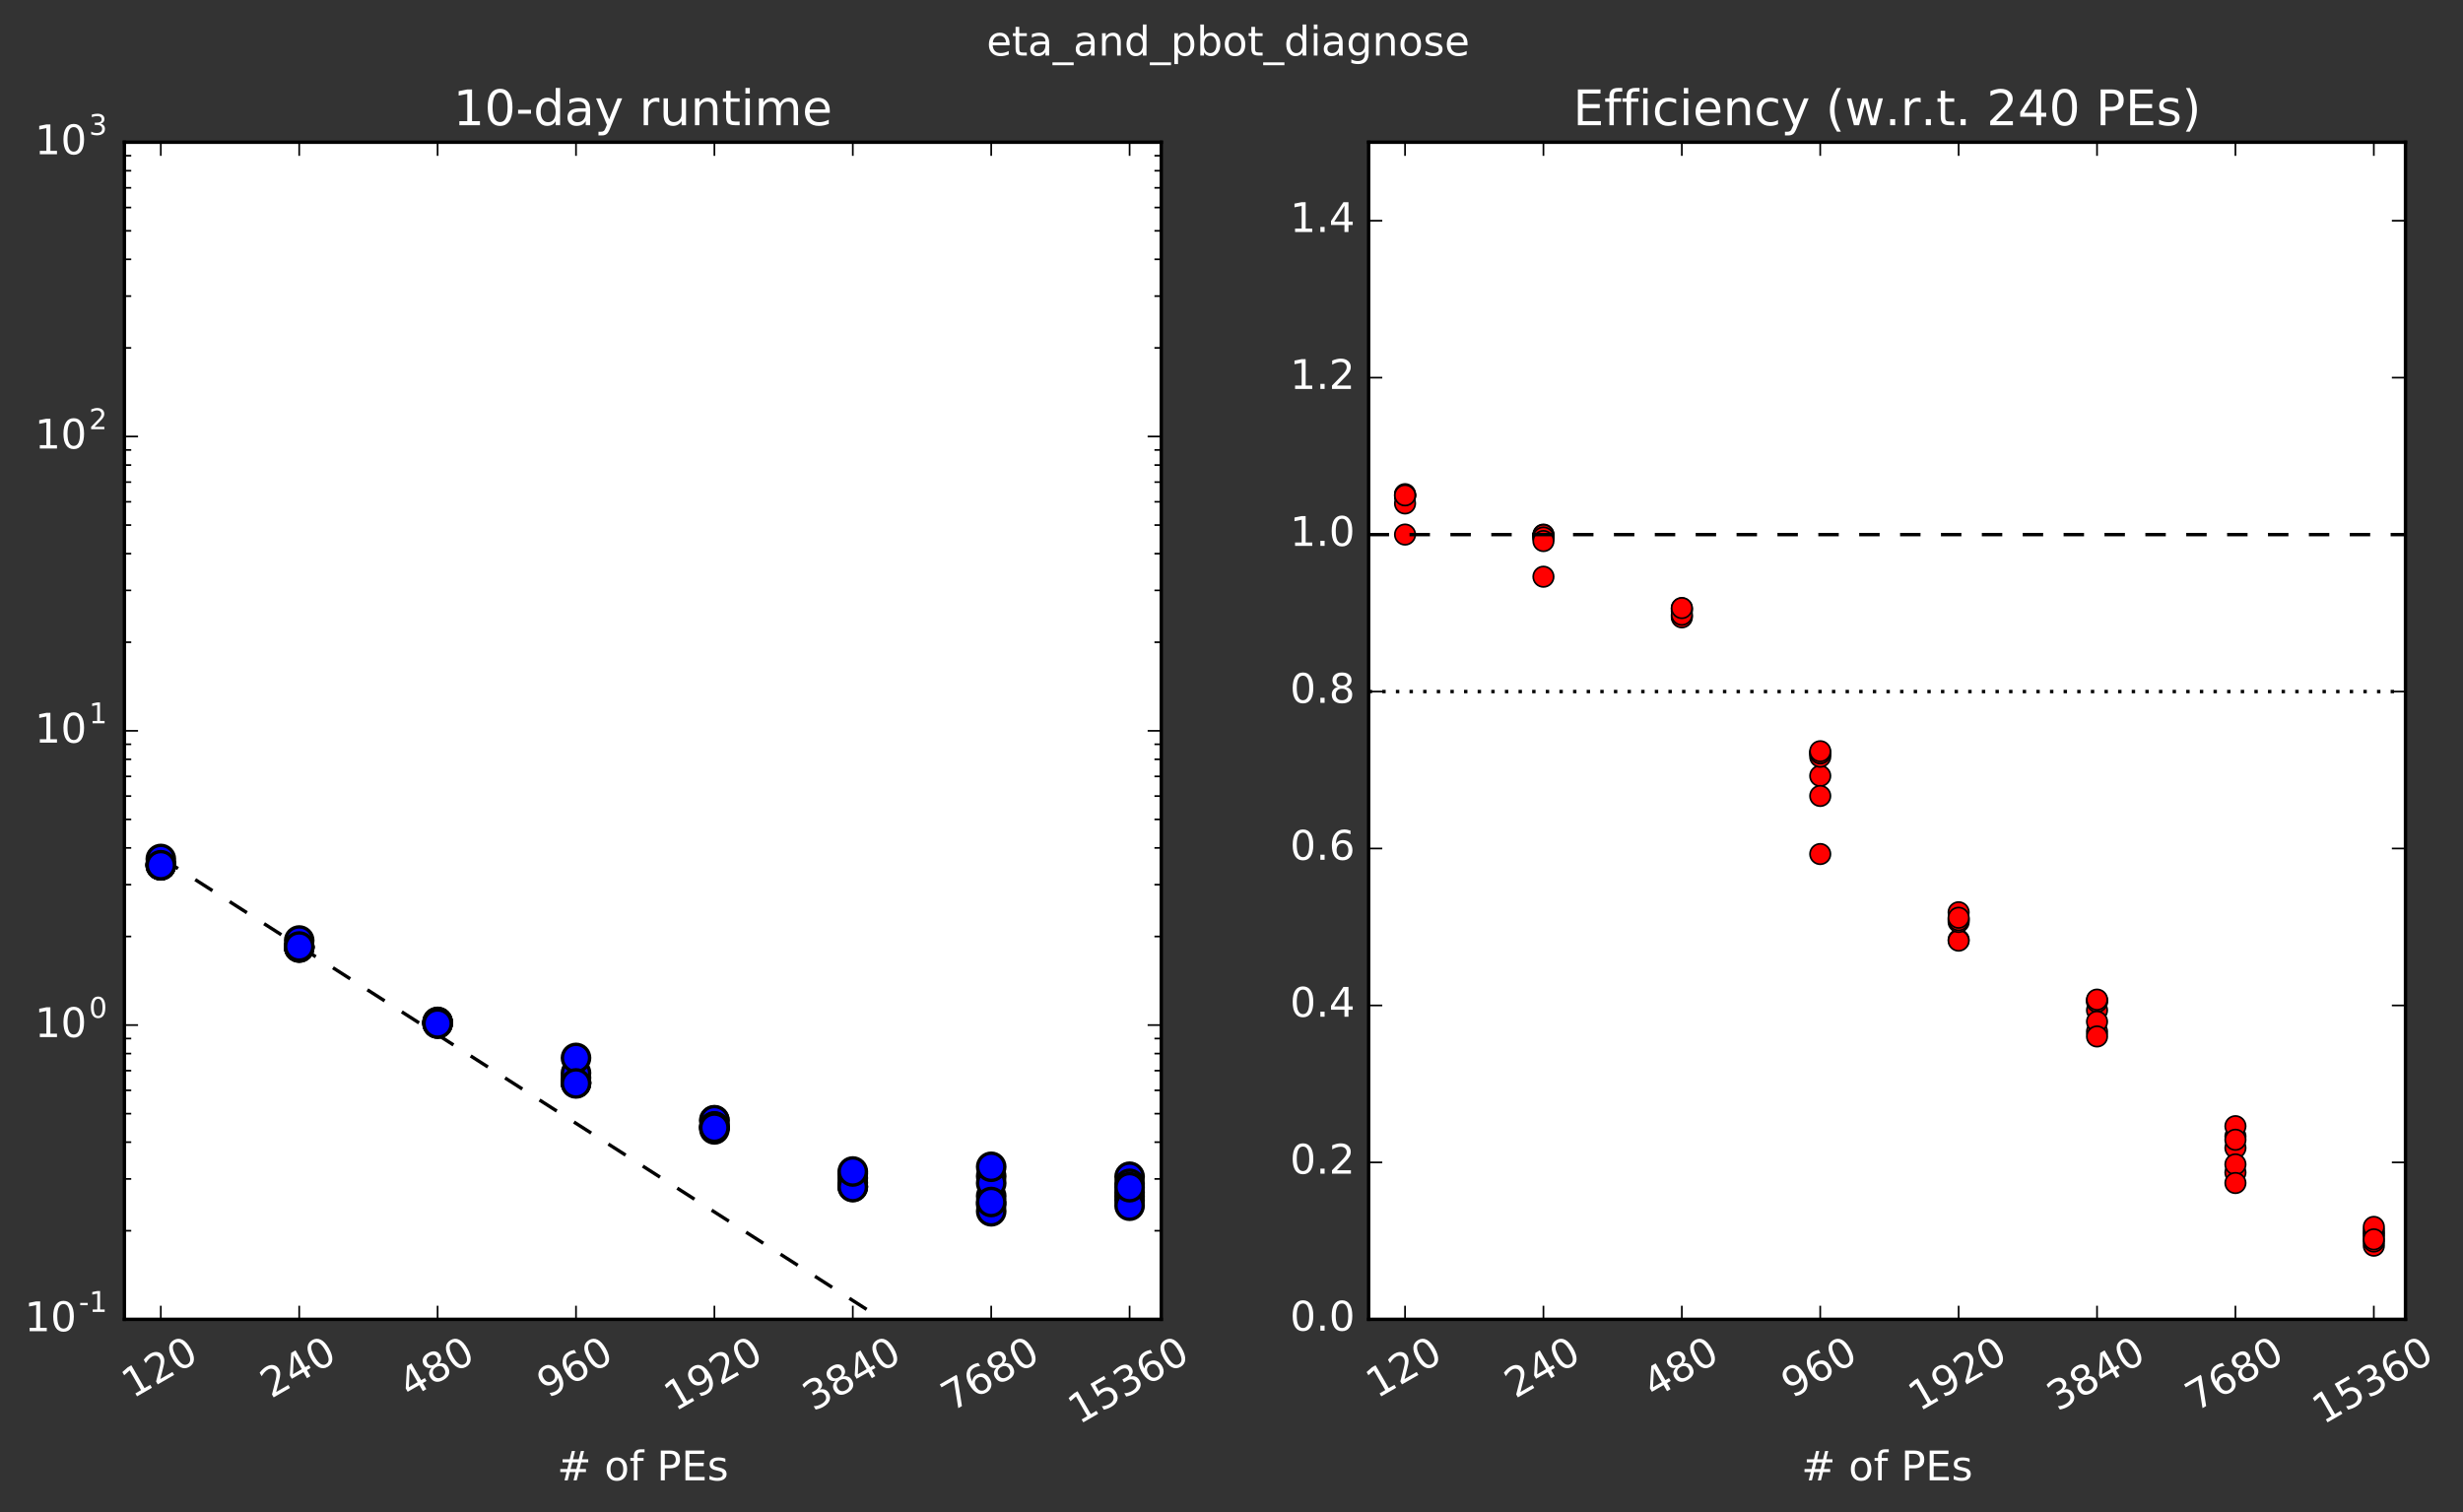 <?xml version="1.0" encoding="utf-8" standalone="no"?>
<!DOCTYPE svg PUBLIC "-//W3C//DTD SVG 1.1//EN"
  "http://www.w3.org/Graphics/SVG/1.1/DTD/svg11.dtd">
<!-- Created with matplotlib (http://matplotlib.org/) -->
<svg height="444pt" version="1.1" viewBox="0 0 723 444" width="723pt" xmlns="http://www.w3.org/2000/svg" xmlns:xlink="http://www.w3.org/1999/xlink">
 <rect x="0" y="0" width="723" height="444" fill="#333333" stroke="none"/>
 <defs>
  <style type="text/css">
*{stroke-linecap:butt;stroke-linejoin:round;stroke-miterlimit:100000;}
  </style>
 </defs>
 <g id="figure_1">
  <g id="patch_1">
   <path d="M 0 444.319 
L 723.458 444.319 
L 723.458 0 
L 0 0 
L 0 444.319 
z
" style="fill:none;"/>
  </g>
  <g id="axes_1">
   <g id="patch_2">
    <path d="M 36.52 387.36 
L 340.884 387.36 
L 340.884 41.76 
L 36.52 41.76 
z
" style="fill:#ffffff;"/>
   </g>
   <g id="line2d_1">
    <path clip-path="url(#p8ad7f66bc5)" d="M 47.206 251.788 
L 87.832 277.797 
L 128.458 303.806 
L 169.084 329.815 
L 209.71 355.824 
L 250.336 381.833 
L 290.962 407.842 
L 331.588 433.851 
" style="fill:none;stroke:#000000;stroke-dasharray:6,6;stroke-dashoffset:0.0;"/>
   </g>
   <g id="line2d_2">
    <defs>
     <path d="M 0 4 
C 1.061 4 2.078 3.579 2.828 2.828 
C 3.579 2.078 4 1.061 4 0 
C 4 -1.061 3.579 -2.078 2.828 -2.828 
C 2.078 -3.579 1.061 -4 0 -4 
C -1.061 -4 -2.078 -3.579 -2.828 -2.828 
C -3.579 -2.078 -4 -1.061 -4 0 
C -4 1.061 -3.579 2.078 -2.828 2.828 
C -2.078 3.579 -1.061 4 0 4 
z
" id="m288770416d" style="stroke:#000000;"/>
    </defs>
    <g clip-path="url(#p8ad7f66bc5)">
     <use style="fill:#0000ff;stroke:#000000;" x="128.458" xlink:href="#m288770416d" y="300.508"/>
    </g>
   </g>
   <g id="line2d_3">
    <g clip-path="url(#p8ad7f66bc5)">
     <use style="fill:#0000ff;stroke:#000000;" x="128.458" xlink:href="#m288770416d" y="300.449"/>
    </g>
   </g>
   <g id="line2d_4">
    <g clip-path="url(#p8ad7f66bc5)">
     <use style="fill:#0000ff;stroke:#000000;" x="128.458" xlink:href="#m288770416d" y="300.354"/>
    </g>
   </g>
   <g id="line2d_5">
    <g clip-path="url(#p8ad7f66bc5)">
     <use style="fill:#0000ff;stroke:#000000;" x="128.458" xlink:href="#m288770416d" y="300.101"/>
    </g>
   </g>
   <g id="line2d_6">
    <g clip-path="url(#p8ad7f66bc5)">
     <use style="fill:#0000ff;stroke:#000000;" x="128.458" xlink:href="#m288770416d" y="300.025"/>
    </g>
   </g>
   <g id="line2d_7">
    <g clip-path="url(#p8ad7f66bc5)">
     <use style="fill:#0000ff;stroke:#000000;" x="128.458" xlink:href="#m288770416d" y="300.164"/>
    </g>
   </g>
   <g id="line2d_8">
    <g clip-path="url(#p8ad7f66bc5)">
     <use style="fill:#0000ff;stroke:#000000;" x="128.458" xlink:href="#m288770416d" y="300.518"/>
    </g>
   </g>
   <g id="line2d_9">
    <g clip-path="url(#p8ad7f66bc5)">
     <use style="fill:#0000ff;stroke:#000000;" x="169.084" xlink:href="#m288770416d" y="316.428"/>
    </g>
   </g>
   <g id="line2d_10">
    <g clip-path="url(#p8ad7f66bc5)">
     <use style="fill:#0000ff;stroke:#000000;" x="169.084" xlink:href="#m288770416d" y="317.73"/>
    </g>
   </g>
   <g id="line2d_11">
    <g clip-path="url(#p8ad7f66bc5)">
     <use style="fill:#0000ff;stroke:#000000;" x="169.084" xlink:href="#m288770416d" y="317.975"/>
    </g>
   </g>
   <g id="line2d_12">
    <g clip-path="url(#p8ad7f66bc5)">
     <use style="fill:#0000ff;stroke:#000000;" x="169.084" xlink:href="#m288770416d" y="317.957"/>
    </g>
   </g>
   <g id="line2d_13">
    <g clip-path="url(#p8ad7f66bc5)">
     <use style="fill:#0000ff;stroke:#000000;" x="169.084" xlink:href="#m288770416d" y="315.018"/>
    </g>
   </g>
   <g id="line2d_14">
    <g clip-path="url(#p8ad7f66bc5)">
     <use style="fill:#0000ff;stroke:#000000;" x="169.084" xlink:href="#m288770416d" y="310.603"/>
    </g>
   </g>
   <g id="line2d_15">
    <g clip-path="url(#p8ad7f66bc5)">
     <use style="fill:#0000ff;stroke:#000000;" x="169.084" xlink:href="#m288770416d" y="318.093"/>
    </g>
   </g>
   <g id="line2d_16">
    <g clip-path="url(#p8ad7f66bc5)">
     <use style="fill:#0000ff;stroke:#000000;" x="331.588" xlink:href="#m288770416d" y="345.483"/>
    </g>
   </g>
   <g id="line2d_17">
    <g clip-path="url(#p8ad7f66bc5)">
     <use style="fill:#0000ff;stroke:#000000;" x="331.588" xlink:href="#m288770416d" y="352.42"/>
    </g>
   </g>
   <g id="line2d_18">
    <g clip-path="url(#p8ad7f66bc5)">
     <use style="fill:#0000ff;stroke:#000000;" x="331.588" xlink:href="#m288770416d" y="347.564"/>
    </g>
   </g>
   <g id="line2d_19">
    <g clip-path="url(#p8ad7f66bc5)">
     <use style="fill:#0000ff;stroke:#000000;" x="331.588" xlink:href="#m288770416d" y="350.086"/>
    </g>
   </g>
   <g id="line2d_20">
    <g clip-path="url(#p8ad7f66bc5)">
     <use style="fill:#0000ff;stroke:#000000;" x="331.588" xlink:href="#m288770416d" y="351.246"/>
    </g>
   </g>
   <g id="line2d_21">
    <g clip-path="url(#p8ad7f66bc5)">
     <use style="fill:#0000ff;stroke:#000000;" x="331.588" xlink:href="#m288770416d" y="353.998"/>
    </g>
   </g>
   <g id="line2d_22">
    <g clip-path="url(#p8ad7f66bc5)">
     <use style="fill:#0000ff;stroke:#000000;" x="331.588" xlink:href="#m288770416d" y="348.567"/>
    </g>
   </g>
   <g id="line2d_23">
    <g clip-path="url(#p8ad7f66bc5)">
     <use style="fill:#0000ff;stroke:#000000;" x="290.962" xlink:href="#m288770416d" y="351.16"/>
    </g>
   </g>
   <g id="line2d_24">
    <g clip-path="url(#p8ad7f66bc5)">
     <use style="fill:#0000ff;stroke:#000000;" x="290.962" xlink:href="#m288770416d" y="345.349"/>
    </g>
   </g>
   <g id="line2d_25">
    <g clip-path="url(#p8ad7f66bc5)">
     <use style="fill:#0000ff;stroke:#000000;" x="290.962" xlink:href="#m288770416d" y="353.613"/>
    </g>
   </g>
   <g id="line2d_26">
    <g clip-path="url(#p8ad7f66bc5)">
     <use style="fill:#0000ff;stroke:#000000;" x="290.962" xlink:href="#m288770416d" y="347.373"/>
    </g>
   </g>
   <g id="line2d_27">
    <g clip-path="url(#p8ad7f66bc5)">
     <use style="fill:#0000ff;stroke:#000000;" x="290.962" xlink:href="#m288770416d" y="342.565"/>
    </g>
   </g>
   <g id="line2d_28">
    <g clip-path="url(#p8ad7f66bc5)">
     <use style="fill:#0000ff;stroke:#000000;" x="290.962" xlink:href="#m288770416d" y="355.642"/>
    </g>
   </g>
   <g id="line2d_29">
    <g clip-path="url(#p8ad7f66bc5)">
     <use style="fill:#0000ff;stroke:#000000;" x="290.962" xlink:href="#m288770416d" y="352.906"/>
    </g>
   </g>
   <g id="line2d_30">
    <g clip-path="url(#p8ad7f66bc5)">
     <use style="fill:#0000ff;stroke:#000000;" x="209.71" xlink:href="#m288770416d" y="328.962"/>
    </g>
   </g>
   <g id="line2d_31">
    <g clip-path="url(#p8ad7f66bc5)">
     <use style="fill:#0000ff;stroke:#000000;" x="209.71" xlink:href="#m288770416d" y="328.884"/>
    </g>
   </g>
   <g id="line2d_32">
    <g clip-path="url(#p8ad7f66bc5)">
     <use style="fill:#0000ff;stroke:#000000;" x="209.71" xlink:href="#m288770416d" y="330.977"/>
    </g>
   </g>
   <g id="line2d_33">
    <g clip-path="url(#p8ad7f66bc5)">
     <use style="fill:#0000ff;stroke:#000000;" x="209.71" xlink:href="#m288770416d" y="330.691"/>
    </g>
   </g>
   <g id="line2d_34">
    <g clip-path="url(#p8ad7f66bc5)">
     <use style="fill:#0000ff;stroke:#000000;" x="209.71" xlink:href="#m288770416d" y="330.863"/>
    </g>
   </g>
   <g id="line2d_35">
    <g clip-path="url(#p8ad7f66bc5)">
     <use style="fill:#0000ff;stroke:#000000;" x="209.71" xlink:href="#m288770416d" y="331.596"/>
    </g>
   </g>
   <g id="line2d_36">
    <g clip-path="url(#p8ad7f66bc5)">
     <use style="fill:#0000ff;stroke:#000000;" x="209.71" xlink:href="#m288770416d" y="331.088"/>
    </g>
   </g>
   <g id="line2d_37">
    <g clip-path="url(#p8ad7f66bc5)">
     <use style="fill:#0000ff;stroke:#000000;" x="87.832" xlink:href="#m288770416d" y="278.196"/>
    </g>
   </g>
   <g id="line2d_38">
    <g clip-path="url(#p8ad7f66bc5)">
     <use style="fill:#0000ff;stroke:#000000;" x="87.832" xlink:href="#m288770416d" y="278.054"/>
    </g>
   </g>
   <g id="line2d_39">
    <g clip-path="url(#p8ad7f66bc5)">
     <use style="fill:#0000ff;stroke:#000000;" x="87.832" xlink:href="#m288770416d" y="278.125"/>
    </g>
   </g>
   <g id="line2d_40">
    <g clip-path="url(#p8ad7f66bc5)">
     <use style="fill:#0000ff;stroke:#000000;" x="87.832" xlink:href="#m288770416d" y="278.179"/>
    </g>
   </g>
   <g id="line2d_41">
    <g clip-path="url(#p8ad7f66bc5)">
     <use style="fill:#0000ff;stroke:#000000;" x="87.832" xlink:href="#m288770416d" y="276.127"/>
    </g>
   </g>
   <g id="line2d_42">
    <g clip-path="url(#p8ad7f66bc5)">
     <use style="fill:#0000ff;stroke:#000000;" x="87.832" xlink:href="#m288770416d" y="278.058"/>
    </g>
   </g>
   <g id="line2d_43">
    <g clip-path="url(#p8ad7f66bc5)">
     <use style="fill:#0000ff;stroke:#000000;" x="87.832" xlink:href="#m288770416d" y="277.887"/>
    </g>
   </g>
   <g id="line2d_44">
    <g clip-path="url(#p8ad7f66bc5)">
     <use style="fill:#0000ff;stroke:#000000;" x="47.206" xlink:href="#m288770416d" y="254.072"/>
    </g>
   </g>
   <g id="line2d_45">
    <g clip-path="url(#p8ad7f66bc5)">
     <use style="fill:#0000ff;stroke:#000000;" x="47.206" xlink:href="#m288770416d" y="253.984"/>
    </g>
   </g>
   <g id="line2d_46">
    <g clip-path="url(#p8ad7f66bc5)">
     <use style="fill:#0000ff;stroke:#000000;" x="47.206" xlink:href="#m288770416d" y="254.002"/>
    </g>
   </g>
   <g id="line2d_47">
    <g clip-path="url(#p8ad7f66bc5)">
     <use style="fill:#0000ff;stroke:#000000;" x="47.206" xlink:href="#m288770416d" y="253.648"/>
    </g>
   </g>
   <g id="line2d_48">
    <g clip-path="url(#p8ad7f66bc5)">
     <use style="fill:#0000ff;stroke:#000000;" x="47.206" xlink:href="#m288770416d" y="254.035"/>
    </g>
   </g>
   <g id="line2d_49">
    <g clip-path="url(#p8ad7f66bc5)">
     <use style="fill:#0000ff;stroke:#000000;" x="47.206" xlink:href="#m288770416d" y="252.19"/>
    </g>
   </g>
   <g id="line2d_50">
    <g clip-path="url(#p8ad7f66bc5)">
     <use style="fill:#0000ff;stroke:#000000;" x="47.206" xlink:href="#m288770416d" y="254.02"/>
    </g>
   </g>
   <g id="line2d_51">
    <g clip-path="url(#p8ad7f66bc5)">
     <use style="fill:#0000ff;stroke:#000000;" x="250.336" xlink:href="#m288770416d" y="347.273"/>
    </g>
   </g>
   <g id="line2d_52">
    <g clip-path="url(#p8ad7f66bc5)">
     <use style="fill:#0000ff;stroke:#000000;" x="250.336" xlink:href="#m288770416d" y="348.435"/>
    </g>
   </g>
   <g id="line2d_53">
    <g clip-path="url(#p8ad7f66bc5)">
     <use style="fill:#0000ff;stroke:#000000;" x="250.336" xlink:href="#m288770416d" y="344.58"/>
    </g>
   </g>
   <g id="line2d_54">
    <g clip-path="url(#p8ad7f66bc5)">
     <use style="fill:#0000ff;stroke:#000000;" x="250.336" xlink:href="#m288770416d" y="348.29"/>
    </g>
   </g>
   <g id="line2d_55">
    <g clip-path="url(#p8ad7f66bc5)">
     <use style="fill:#0000ff;stroke:#000000;" x="250.336" xlink:href="#m288770416d" y="345.864"/>
    </g>
   </g>
   <g id="line2d_56">
    <g clip-path="url(#p8ad7f66bc5)">
     <use style="fill:#0000ff;stroke:#000000;" x="250.336" xlink:href="#m288770416d" y="348.541"/>
    </g>
   </g>
   <g id="line2d_57">
    <g clip-path="url(#p8ad7f66bc5)">
     <use style="fill:#0000ff;stroke:#000000;" x="250.336" xlink:href="#m288770416d" y="343.949"/>
    </g>
   </g>
   <g id="patch_3">
    <path d="M 36.52 387.36 
L 340.884 387.36 
" style="fill:none;stroke:#000000;stroke-linecap:square;stroke-linejoin:miter;"/>
   </g>
   <g id="patch_4">
    <path d="M 36.52 387.36 
L 36.52 41.76 
" style="fill:none;stroke:#000000;stroke-linecap:square;stroke-linejoin:miter;"/>
   </g>
   <g id="patch_5">
    <path d="M 36.52 41.76 
L 340.884 41.76 
" style="fill:none;stroke:#000000;stroke-linecap:square;stroke-linejoin:miter;"/>
   </g>
   <g id="patch_6">
    <path d="M 340.884 387.36 
L 340.884 41.76 
" style="fill:none;stroke:#000000;stroke-linecap:square;stroke-linejoin:miter;"/>
   </g>
   <g id="matplotlib.axis_1">
    <g id="xtick_1">
     <g id="line2d_58">
      <defs>
       <path d="M 0 0 
L 0 -4 
" id="m4e9da1f870" style="stroke:#000000;stroke-width:0.5;"/>
      </defs>
      <g>
       <use style="stroke:#000000;stroke-width:0.5;" x="47.206" xlink:href="#m4e9da1f870" y="387.36"/>
      </g>
     </g>
     <g id="line2d_59">
      <defs>
       <path d="M 0 0 
L 0 4 
" id="m64c2858a99" style="stroke:#000000;stroke-width:0.5;"/>
      </defs>
      <g>
       <use style="stroke:#000000;stroke-width:0.5;" x="47.206" xlink:href="#m64c2858a99" y="41.76"/>
      </g>
     </g>
     <g id="text_1">
      <!-- 120 -->
      <defs>
       <path d="M 31.781 66.406 
Q 24.172 66.406 20.328 58.906 
Q 16.5 51.422 16.5 36.375 
Q 16.5 21.391 20.328 13.891 
Q 24.172 6.391 31.781 6.391 
Q 39.453 6.391 43.281 13.891 
Q 47.125 21.391 47.125 36.375 
Q 47.125 51.422 43.281 58.906 
Q 39.453 66.406 31.781 66.406 
M 31.781 74.219 
Q 44.047 74.219 50.516 64.516 
Q 56.984 54.828 56.984 36.375 
Q 56.984 17.969 50.516 8.266 
Q 44.047 -1.422 31.781 -1.422 
Q 19.531 -1.422 13.062 8.266 
Q 6.594 17.969 6.594 36.375 
Q 6.594 54.828 13.062 64.516 
Q 19.531 74.219 31.781 74.219 
" id="BitstreamVeraSans-Roman-30"/>
       <path d="M 12.406 8.297 
L 28.516 8.297 
L 28.516 63.922 
L 10.984 60.406 
L 10.984 69.391 
L 28.422 72.906 
L 38.281 72.906 
L 38.281 8.297 
L 54.391 8.297 
L 54.391 0 
L 12.406 0 
z
" id="BitstreamVeraSans-Roman-31"/>
       <path d="M 19.188 8.297 
L 53.609 8.297 
L 53.609 0 
L 7.328 0 
L 7.328 8.297 
Q 12.938 14.109 22.625 23.891 
Q 32.328 33.688 34.812 36.531 
Q 39.547 41.844 41.422 45.531 
Q 43.312 49.219 43.312 52.781 
Q 43.312 58.594 39.234 62.25 
Q 35.156 65.922 28.609 65.922 
Q 23.969 65.922 18.812 64.312 
Q 13.672 62.703 7.812 59.422 
L 7.812 69.391 
Q 13.766 71.781 18.938 73 
Q 24.125 74.219 28.422 74.219 
Q 39.75 74.219 46.484 68.547 
Q 53.219 62.891 53.219 53.422 
Q 53.219 48.922 51.531 44.891 
Q 49.859 40.875 45.406 35.406 
Q 44.188 33.984 37.641 27.219 
Q 31.109 20.453 19.188 8.297 
" id="BitstreamVeraSans-Roman-32"/>
      </defs>
      <g style="fill:#ffffff;" transform="translate(38.943 410.709)rotate(-30.0)scale(0.12 -0.12)">
       <use xlink:href="#BitstreamVeraSans-Roman-31"/>
       <use x="63.623" xlink:href="#BitstreamVeraSans-Roman-32"/>
       <use x="127.246" xlink:href="#BitstreamVeraSans-Roman-30"/>
      </g>
     </g>
    </g>
    <g id="xtick_2">
     <g id="line2d_60">
      <g>
       <use style="stroke:#000000;stroke-width:0.5;" x="87.832" xlink:href="#m4e9da1f870" y="387.36"/>
      </g>
     </g>
     <g id="line2d_61">
      <g>
       <use style="stroke:#000000;stroke-width:0.5;" x="87.832" xlink:href="#m64c2858a99" y="41.76"/>
      </g>
     </g>
     <g id="text_2">
      <!-- 240 -->
      <defs>
       <path d="M 37.797 64.312 
L 12.891 25.391 
L 37.797 25.391 
z
M 35.203 72.906 
L 47.609 72.906 
L 47.609 25.391 
L 58.016 25.391 
L 58.016 17.188 
L 47.609 17.188 
L 47.609 0 
L 37.797 0 
L 37.797 17.188 
L 4.891 17.188 
L 4.891 26.703 
z
" id="BitstreamVeraSans-Roman-34"/>
      </defs>
      <g style="fill:#ffffff;" transform="translate(79.569 410.709)rotate(-30.0)scale(0.12 -0.12)">
       <use xlink:href="#BitstreamVeraSans-Roman-32"/>
       <use x="63.623" xlink:href="#BitstreamVeraSans-Roman-34"/>
       <use x="127.246" xlink:href="#BitstreamVeraSans-Roman-30"/>
      </g>
     </g>
    </g>
    <g id="xtick_3">
     <g id="line2d_62">
      <g>
       <use style="stroke:#000000;stroke-width:0.5;" x="128.458" xlink:href="#m4e9da1f870" y="387.36"/>
      </g>
     </g>
     <g id="line2d_63">
      <g>
       <use style="stroke:#000000;stroke-width:0.5;" x="128.458" xlink:href="#m64c2858a99" y="41.76"/>
      </g>
     </g>
     <g id="text_3">
      <!-- 480 -->
      <defs>
       <path d="M 31.781 34.625 
Q 24.75 34.625 20.719 30.859 
Q 16.703 27.094 16.703 20.516 
Q 16.703 13.922 20.719 10.156 
Q 24.75 6.391 31.781 6.391 
Q 38.812 6.391 42.859 10.172 
Q 46.922 13.969 46.922 20.516 
Q 46.922 27.094 42.891 30.859 
Q 38.875 34.625 31.781 34.625 
M 21.922 38.812 
Q 15.578 40.375 12.031 44.719 
Q 8.5 49.078 8.5 55.328 
Q 8.5 64.062 14.719 69.141 
Q 20.953 74.219 31.781 74.219 
Q 42.672 74.219 48.875 69.141 
Q 55.078 64.062 55.078 55.328 
Q 55.078 49.078 51.531 44.719 
Q 48 40.375 41.703 38.812 
Q 48.828 37.156 52.797 32.312 
Q 56.781 27.484 56.781 20.516 
Q 56.781 9.906 50.312 4.234 
Q 43.844 -1.422 31.781 -1.422 
Q 19.734 -1.422 13.25 4.234 
Q 6.781 9.906 6.781 20.516 
Q 6.781 27.484 10.781 32.312 
Q 14.797 37.156 21.922 38.812 
M 18.312 54.391 
Q 18.312 48.734 21.844 45.562 
Q 25.391 42.391 31.781 42.391 
Q 38.141 42.391 41.719 45.562 
Q 45.312 48.734 45.312 54.391 
Q 45.312 60.062 41.719 63.234 
Q 38.141 66.406 31.781 66.406 
Q 25.391 66.406 21.844 63.234 
Q 18.312 60.062 18.312 54.391 
" id="BitstreamVeraSans-Roman-38"/>
      </defs>
      <g style="fill:#ffffff;" transform="translate(120.195 410.709)rotate(-30.0)scale(0.12 -0.12)">
       <use xlink:href="#BitstreamVeraSans-Roman-34"/>
       <use x="63.623" xlink:href="#BitstreamVeraSans-Roman-38"/>
       <use x="127.246" xlink:href="#BitstreamVeraSans-Roman-30"/>
      </g>
     </g>
    </g>
    <g id="xtick_4">
     <g id="line2d_64">
      <g>
       <use style="stroke:#000000;stroke-width:0.5;" x="169.084" xlink:href="#m4e9da1f870" y="387.36"/>
      </g>
     </g>
     <g id="line2d_65">
      <g>
       <use style="stroke:#000000;stroke-width:0.5;" x="169.084" xlink:href="#m64c2858a99" y="41.76"/>
      </g>
     </g>
     <g id="text_4">
      <!-- 960 -->
      <defs>
       <path d="M 33.016 40.375 
Q 26.375 40.375 22.484 35.828 
Q 18.609 31.297 18.609 23.391 
Q 18.609 15.531 22.484 10.953 
Q 26.375 6.391 33.016 6.391 
Q 39.656 6.391 43.531 10.953 
Q 47.406 15.531 47.406 23.391 
Q 47.406 31.297 43.531 35.828 
Q 39.656 40.375 33.016 40.375 
M 52.594 71.297 
L 52.594 62.312 
Q 48.875 64.062 45.094 64.984 
Q 41.312 65.922 37.594 65.922 
Q 27.828 65.922 22.672 59.328 
Q 17.531 52.734 16.797 39.406 
Q 19.672 43.656 24.016 45.922 
Q 28.375 48.188 33.594 48.188 
Q 44.578 48.188 50.953 41.516 
Q 57.328 34.859 57.328 23.391 
Q 57.328 12.156 50.688 5.359 
Q 44.047 -1.422 33.016 -1.422 
Q 20.359 -1.422 13.672 8.266 
Q 6.984 17.969 6.984 36.375 
Q 6.984 53.656 15.188 63.938 
Q 23.391 74.219 37.203 74.219 
Q 40.922 74.219 44.703 73.484 
Q 48.484 72.75 52.594 71.297 
" id="BitstreamVeraSans-Roman-36"/>
       <path d="M 10.984 1.516 
L 10.984 10.5 
Q 14.703 8.734 18.5 7.812 
Q 22.312 6.891 25.984 6.891 
Q 35.75 6.891 40.891 13.453 
Q 46.047 20.016 46.781 33.406 
Q 43.953 29.203 39.594 26.953 
Q 35.25 24.703 29.984 24.703 
Q 19.047 24.703 12.672 31.312 
Q 6.297 37.938 6.297 49.422 
Q 6.297 60.641 12.938 67.422 
Q 19.578 74.219 30.609 74.219 
Q 43.266 74.219 49.922 64.516 
Q 56.594 54.828 56.594 36.375 
Q 56.594 19.141 48.406 8.859 
Q 40.234 -1.422 26.422 -1.422 
Q 22.703 -1.422 18.891 -0.688 
Q 15.094 0.047 10.984 1.516 
M 30.609 32.422 
Q 37.25 32.422 41.125 36.953 
Q 45.016 41.5 45.016 49.422 
Q 45.016 57.281 41.125 61.844 
Q 37.25 66.406 30.609 66.406 
Q 23.969 66.406 20.094 61.844 
Q 16.219 57.281 16.219 49.422 
Q 16.219 41.5 20.094 36.953 
Q 23.969 32.422 30.609 32.422 
" id="BitstreamVeraSans-Roman-39"/>
      </defs>
      <g style="fill:#ffffff;" transform="translate(160.821 410.709)rotate(-30.0)scale(0.12 -0.12)">
       <use xlink:href="#BitstreamVeraSans-Roman-39"/>
       <use x="63.623" xlink:href="#BitstreamVeraSans-Roman-36"/>
       <use x="127.246" xlink:href="#BitstreamVeraSans-Roman-30"/>
      </g>
     </g>
    </g>
    <g id="xtick_5">
     <g id="line2d_66">
      <g>
       <use style="stroke:#000000;stroke-width:0.5;" x="209.71" xlink:href="#m4e9da1f870" y="387.36"/>
      </g>
     </g>
     <g id="line2d_67">
      <g>
       <use style="stroke:#000000;stroke-width:0.5;" x="209.71" xlink:href="#m64c2858a99" y="41.76"/>
      </g>
     </g>
     <g id="text_5">
      <!-- 1920 -->
      <g style="fill:#ffffff;" transform="translate(198.141 414.527)rotate(-30.0)scale(0.12 -0.12)">
       <use xlink:href="#BitstreamVeraSans-Roman-31"/>
       <use x="63.623" xlink:href="#BitstreamVeraSans-Roman-39"/>
       <use x="127.246" xlink:href="#BitstreamVeraSans-Roman-32"/>
       <use x="190.869" xlink:href="#BitstreamVeraSans-Roman-30"/>
      </g>
     </g>
    </g>
    <g id="xtick_6">
     <g id="line2d_68">
      <g>
       <use style="stroke:#000000;stroke-width:0.5;" x="250.336" xlink:href="#m4e9da1f870" y="387.36"/>
      </g>
     </g>
     <g id="line2d_69">
      <g>
       <use style="stroke:#000000;stroke-width:0.5;" x="250.336" xlink:href="#m64c2858a99" y="41.76"/>
      </g>
     </g>
     <g id="text_6">
      <!-- 3840 -->
      <defs>
       <path d="M 40.578 39.312 
Q 47.656 37.797 51.625 33 
Q 55.609 28.219 55.609 21.188 
Q 55.609 10.406 48.188 4.484 
Q 40.766 -1.422 27.094 -1.422 
Q 22.516 -1.422 17.656 -0.516 
Q 12.797 0.391 7.625 2.203 
L 7.625 11.719 
Q 11.719 9.328 16.594 8.109 
Q 21.484 6.891 26.812 6.891 
Q 36.078 6.891 40.938 10.547 
Q 45.797 14.203 45.797 21.188 
Q 45.797 27.641 41.281 31.266 
Q 36.766 34.906 28.719 34.906 
L 20.219 34.906 
L 20.219 43.016 
L 29.109 43.016 
Q 36.375 43.016 40.234 45.922 
Q 44.094 48.828 44.094 54.297 
Q 44.094 59.906 40.109 62.906 
Q 36.141 65.922 28.719 65.922 
Q 24.656 65.922 20.016 65.031 
Q 15.375 64.156 9.812 62.312 
L 9.812 71.094 
Q 15.438 72.656 20.344 73.438 
Q 25.25 74.219 29.594 74.219 
Q 40.828 74.219 47.359 69.109 
Q 53.906 64.016 53.906 55.328 
Q 53.906 49.266 50.438 45.094 
Q 46.969 40.922 40.578 39.312 
" id="BitstreamVeraSans-Roman-33"/>
      </defs>
      <g style="fill:#ffffff;" transform="translate(238.767 414.527)rotate(-30.0)scale(0.12 -0.12)">
       <use xlink:href="#BitstreamVeraSans-Roman-33"/>
       <use x="63.623" xlink:href="#BitstreamVeraSans-Roman-38"/>
       <use x="127.246" xlink:href="#BitstreamVeraSans-Roman-34"/>
       <use x="190.869" xlink:href="#BitstreamVeraSans-Roman-30"/>
      </g>
     </g>
    </g>
    <g id="xtick_7">
     <g id="line2d_70">
      <g>
       <use style="stroke:#000000;stroke-width:0.5;" x="290.962" xlink:href="#m4e9da1f870" y="387.36"/>
      </g>
     </g>
     <g id="line2d_71">
      <g>
       <use style="stroke:#000000;stroke-width:0.5;" x="290.962" xlink:href="#m64c2858a99" y="41.76"/>
      </g>
     </g>
     <g id="text_7">
      <!-- 7680 -->
      <defs>
       <path d="M 8.203 72.906 
L 55.078 72.906 
L 55.078 68.703 
L 28.609 0 
L 18.312 0 
L 43.219 64.594 
L 8.203 64.594 
z
" id="BitstreamVeraSans-Roman-37"/>
      </defs>
      <g style="fill:#ffffff;" transform="translate(279.393 414.527)rotate(-30.0)scale(0.12 -0.12)">
       <use xlink:href="#BitstreamVeraSans-Roman-37"/>
       <use x="63.623" xlink:href="#BitstreamVeraSans-Roman-36"/>
       <use x="127.246" xlink:href="#BitstreamVeraSans-Roman-38"/>
       <use x="190.869" xlink:href="#BitstreamVeraSans-Roman-30"/>
      </g>
     </g>
    </g>
    <g id="xtick_8">
     <g id="line2d_72">
      <g>
       <use style="stroke:#000000;stroke-width:0.5;" x="331.588" xlink:href="#m4e9da1f870" y="387.36"/>
      </g>
     </g>
     <g id="line2d_73">
      <g>
       <use style="stroke:#000000;stroke-width:0.5;" x="331.588" xlink:href="#m64c2858a99" y="41.76"/>
      </g>
     </g>
     <g id="text_8">
      <!-- 15360 -->
      <defs>
       <path d="M 10.797 72.906 
L 49.516 72.906 
L 49.516 64.594 
L 19.828 64.594 
L 19.828 46.734 
Q 21.969 47.469 24.109 47.828 
Q 26.266 48.188 28.422 48.188 
Q 40.625 48.188 47.75 41.5 
Q 54.891 34.812 54.891 23.391 
Q 54.891 11.625 47.562 5.094 
Q 40.234 -1.422 26.906 -1.422 
Q 22.312 -1.422 17.547 -0.641 
Q 12.797 0.141 7.719 1.703 
L 7.719 11.625 
Q 12.109 9.234 16.797 8.062 
Q 21.484 6.891 26.703 6.891 
Q 35.156 6.891 40.078 11.328 
Q 45.016 15.766 45.016 23.391 
Q 45.016 31 40.078 35.438 
Q 35.156 39.891 26.703 39.891 
Q 22.75 39.891 18.812 39.016 
Q 14.891 38.141 10.797 36.281 
z
" id="BitstreamVeraSans-Roman-35"/>
      </defs>
      <g style="fill:#ffffff;" transform="translate(316.713 418.344)rotate(-30.0)scale(0.12 -0.12)">
       <use xlink:href="#BitstreamVeraSans-Roman-31"/>
       <use x="63.623" xlink:href="#BitstreamVeraSans-Roman-35"/>
       <use x="127.246" xlink:href="#BitstreamVeraSans-Roman-33"/>
       <use x="190.869" xlink:href="#BitstreamVeraSans-Roman-36"/>
       <use x="254.492" xlink:href="#BitstreamVeraSans-Roman-30"/>
      </g>
     </g>
    </g>
    <g id="text_9">
     <!-- # of PEs -->
     <defs>
      <path d="M 44.281 53.078 
L 44.281 44.578 
Q 40.484 46.531 36.375 47.5 
Q 32.281 48.484 27.875 48.484 
Q 21.188 48.484 17.844 46.438 
Q 14.5 44.391 14.5 40.281 
Q 14.5 37.156 16.891 35.375 
Q 19.281 33.594 26.516 31.984 
L 29.594 31.297 
Q 39.156 29.25 43.188 25.516 
Q 47.219 21.781 47.219 15.094 
Q 47.219 7.469 41.188 3.016 
Q 35.156 -1.422 24.609 -1.422 
Q 20.219 -1.422 15.453 -0.562 
Q 10.688 0.297 5.422 2 
L 5.422 11.281 
Q 10.406 8.688 15.234 7.391 
Q 20.062 6.109 24.812 6.109 
Q 31.156 6.109 34.562 8.281 
Q 37.984 10.453 37.984 14.406 
Q 37.984 18.062 35.516 20.016 
Q 33.062 21.969 24.703 23.781 
L 21.578 24.516 
Q 13.234 26.266 9.516 29.906 
Q 5.812 33.547 5.812 39.891 
Q 5.812 47.609 11.281 51.797 
Q 16.75 56 26.812 56 
Q 31.781 56 36.172 55.266 
Q 40.578 54.547 44.281 53.078 
" id="BitstreamVeraSans-Roman-73"/>
      <path d="M 9.812 72.906 
L 55.906 72.906 
L 55.906 64.594 
L 19.672 64.594 
L 19.672 43.016 
L 54.391 43.016 
L 54.391 34.719 
L 19.672 34.719 
L 19.672 8.297 
L 56.781 8.297 
L 56.781 0 
L 9.812 0 
z
" id="BitstreamVeraSans-Roman-45"/>
      <path d="M 37.109 75.984 
L 37.109 68.5 
L 28.516 68.5 
Q 23.688 68.5 21.797 66.547 
Q 19.922 64.594 19.922 59.516 
L 19.922 54.688 
L 34.719 54.688 
L 34.719 47.703 
L 19.922 47.703 
L 19.922 0 
L 10.891 0 
L 10.891 47.703 
L 2.297 47.703 
L 2.297 54.688 
L 10.891 54.688 
L 10.891 58.5 
Q 10.891 67.625 15.141 71.797 
Q 19.391 75.984 28.609 75.984 
z
" id="BitstreamVeraSans-Roman-66"/>
      <path id="BitstreamVeraSans-Roman-20"/>
      <path d="M 30.609 48.391 
Q 23.391 48.391 19.188 42.75 
Q 14.984 37.109 14.984 27.297 
Q 14.984 17.484 19.156 11.844 
Q 23.344 6.203 30.609 6.203 
Q 37.797 6.203 41.984 11.859 
Q 46.188 17.531 46.188 27.297 
Q 46.188 37.016 41.984 42.703 
Q 37.797 48.391 30.609 48.391 
M 30.609 56 
Q 42.328 56 49.016 48.375 
Q 55.719 40.766 55.719 27.297 
Q 55.719 13.875 49.016 6.219 
Q 42.328 -1.422 30.609 -1.422 
Q 18.844 -1.422 12.172 6.219 
Q 5.516 13.875 5.516 27.297 
Q 5.516 40.766 12.172 48.375 
Q 18.844 56 30.609 56 
" id="BitstreamVeraSans-Roman-6f"/>
      <path d="M 19.672 64.797 
L 19.672 37.406 
L 32.078 37.406 
Q 38.969 37.406 42.719 40.969 
Q 46.484 44.531 46.484 51.125 
Q 46.484 57.672 42.719 61.234 
Q 38.969 64.797 32.078 64.797 
z
M 9.812 72.906 
L 32.078 72.906 
Q 44.344 72.906 50.609 67.359 
Q 56.891 61.812 56.891 51.125 
Q 56.891 40.328 50.609 34.812 
Q 44.344 29.297 32.078 29.297 
L 19.672 29.297 
L 19.672 0 
L 9.812 0 
z
" id="BitstreamVeraSans-Roman-50"/>
      <path d="M 51.125 44 
L 36.922 44 
L 32.812 27.688 
L 47.125 27.688 
z
M 43.797 71.781 
L 38.719 51.516 
L 52.984 51.516 
L 58.109 71.781 
L 65.922 71.781 
L 60.891 51.516 
L 76.125 51.516 
L 76.125 44 
L 58.984 44 
L 54.984 27.688 
L 70.516 27.688 
L 70.516 20.219 
L 53.078 20.219 
L 48 0 
L 40.188 0 
L 45.219 20.219 
L 30.906 20.219 
L 25.875 0 
L 18.016 0 
L 23.094 20.219 
L 7.719 20.219 
L 7.719 27.688 
L 24.906 27.688 
L 29 44 
L 13.281 44 
L 13.281 51.516 
L 30.906 51.516 
L 35.891 71.781 
z
" id="BitstreamVeraSans-Roman-23"/>
     </defs>
     <g style="fill:#ffffff;" transform="translate(163.542 434.623)scale(0.12 -0.12)">
      <use xlink:href="#BitstreamVeraSans-Roman-23"/>
      <use x="83.789" xlink:href="#BitstreamVeraSans-Roman-20"/>
      <use x="115.576" xlink:href="#BitstreamVeraSans-Roman-6f"/>
      <use x="176.758" xlink:href="#BitstreamVeraSans-Roman-66"/>
      <use x="211.963" xlink:href="#BitstreamVeraSans-Roman-20"/>
      <use x="243.75" xlink:href="#BitstreamVeraSans-Roman-50"/>
      <use x="304.053" xlink:href="#BitstreamVeraSans-Roman-45"/>
      <use x="367.236" xlink:href="#BitstreamVeraSans-Roman-73"/>
     </g>
    </g>
   </g>
   <g id="matplotlib.axis_2">
    <g id="ytick_1">
     <g id="line2d_74">
      <defs>
       <path d="M 0 0 
L 4 0 
" id="m073c964f8a" style="stroke:#000000;stroke-width:0.5;"/>
      </defs>
      <g>
       <use style="stroke:#000000;stroke-width:0.5;" x="36.52" xlink:href="#m073c964f8a" y="387.36"/>
      </g>
     </g>
     <g id="line2d_75">
      <defs>
       <path d="M 0 0 
L -4 0 
" id="m0a4c1e1e57" style="stroke:#000000;stroke-width:0.5;"/>
      </defs>
      <g>
       <use style="stroke:#000000;stroke-width:0.5;" x="340.884" xlink:href="#m0a4c1e1e57" y="387.36"/>
      </g>
     </g>
     <g id="text_10">
      <!-- $\mathdefault{10^{-1}}$ -->
      <defs>
       <path d="M 4.891 31.391 
L 31.203 31.391 
L 31.203 23.391 
L 4.891 23.391 
z
" id="BitstreamVeraSans-Roman-2d"/>
      </defs>
      <g style="fill:#ffffff;" transform="translate(7.2 390.924)scale(0.12 -0.12)">
       <use transform="translate(0.0 0.716)" xlink:href="#BitstreamVeraSans-Roman-31"/>
       <use transform="translate(63.623 0.716)" xlink:href="#BitstreamVeraSans-Roman-30"/>
       <use transform="translate(132.759 47.966)scale(0.7)" xlink:href="#BitstreamVeraSans-Roman-2d"/>
       <use transform="translate(158.017 47.966)scale(0.7)" xlink:href="#BitstreamVeraSans-Roman-31"/>
      </g>
     </g>
    </g>
    <g id="ytick_2">
     <g id="line2d_76">
      <g>
       <use style="stroke:#000000;stroke-width:0.5;" x="36.52" xlink:href="#m073c964f8a" y="300.96"/>
      </g>
     </g>
     <g id="line2d_77">
      <g>
       <use style="stroke:#000000;stroke-width:0.5;" x="340.884" xlink:href="#m0a4c1e1e57" y="300.96"/>
      </g>
     </g>
     <g id="text_11">
      <!-- $\mathdefault{10^{0}}$ -->
      <g style="fill:#ffffff;" transform="translate(10.2 304.584)scale(0.12 -0.12)">
       <use transform="translate(0.0 0.797)" xlink:href="#BitstreamVeraSans-Roman-31"/>
       <use transform="translate(63.623 0.797)" xlink:href="#BitstreamVeraSans-Roman-30"/>
       <use transform="translate(132.759 48.047)scale(0.7)" xlink:href="#BitstreamVeraSans-Roman-30"/>
      </g>
     </g>
    </g>
    <g id="ytick_3">
     <g id="line2d_78">
      <g>
       <use style="stroke:#000000;stroke-width:0.5;" x="36.52" xlink:href="#m073c964f8a" y="214.56"/>
      </g>
     </g>
     <g id="line2d_79">
      <g>
       <use style="stroke:#000000;stroke-width:0.5;" x="340.884" xlink:href="#m0a4c1e1e57" y="214.56"/>
      </g>
     </g>
     <g id="text_12">
      <!-- $\mathdefault{10^{1}}$ -->
      <g style="fill:#ffffff;" transform="translate(10.2 218.124)scale(0.12 -0.12)">
       <use transform="translate(0.0 0.716)" xlink:href="#BitstreamVeraSans-Roman-31"/>
       <use transform="translate(63.623 0.716)" xlink:href="#BitstreamVeraSans-Roman-30"/>
       <use transform="translate(132.759 47.966)scale(0.7)" xlink:href="#BitstreamVeraSans-Roman-31"/>
      </g>
     </g>
    </g>
    <g id="ytick_4">
     <g id="line2d_80">
      <g>
       <use style="stroke:#000000;stroke-width:0.5;" x="36.52" xlink:href="#m073c964f8a" y="128.16"/>
      </g>
     </g>
     <g id="line2d_81">
      <g>
       <use style="stroke:#000000;stroke-width:0.5;" x="340.884" xlink:href="#m0a4c1e1e57" y="128.16"/>
      </g>
     </g>
     <g id="text_13">
      <!-- $\mathdefault{10^{2}}$ -->
      <g style="fill:#ffffff;" transform="translate(10.2 131.784)scale(0.12 -0.12)">
       <use transform="translate(0.0 0.797)" xlink:href="#BitstreamVeraSans-Roman-31"/>
       <use transform="translate(63.623 0.797)" xlink:href="#BitstreamVeraSans-Roman-30"/>
       <use transform="translate(132.759 48.047)scale(0.7)" xlink:href="#BitstreamVeraSans-Roman-32"/>
      </g>
     </g>
    </g>
    <g id="ytick_5">
     <g id="line2d_82">
      <g>
       <use style="stroke:#000000;stroke-width:0.5;" x="36.52" xlink:href="#m073c964f8a" y="41.76"/>
      </g>
     </g>
     <g id="line2d_83">
      <g>
       <use style="stroke:#000000;stroke-width:0.5;" x="340.884" xlink:href="#m0a4c1e1e57" y="41.76"/>
      </g>
     </g>
     <g id="text_14">
      <!-- $\mathdefault{10^{3}}$ -->
      <g style="fill:#ffffff;" transform="translate(10.2 45.384)scale(0.12 -0.12)">
       <use transform="translate(0.0 0.797)" xlink:href="#BitstreamVeraSans-Roman-31"/>
       <use transform="translate(63.623 0.797)" xlink:href="#BitstreamVeraSans-Roman-30"/>
       <use transform="translate(132.759 48.047)scale(0.7)" xlink:href="#BitstreamVeraSans-Roman-33"/>
      </g>
     </g>
    </g>
    <g id="ytick_6">
     <g id="line2d_84">
      <defs>
       <path d="M 0 0 
L 2 0 
" id="m737493bd75" style="stroke:#000000;stroke-width:0.5;"/>
      </defs>
      <g>
       <use style="stroke:#000000;stroke-width:0.5;" x="36.52" xlink:href="#m737493bd75" y="361.351"/>
      </g>
     </g>
     <g id="line2d_85">
      <defs>
       <path d="M 0 0 
L -2 0 
" id="mf2f771d792" style="stroke:#000000;stroke-width:0.5;"/>
      </defs>
      <g>
       <use style="stroke:#000000;stroke-width:0.5;" x="340.884" xlink:href="#mf2f771d792" y="361.351"/>
      </g>
     </g>
    </g>
    <g id="ytick_7">
     <g id="line2d_86">
      <g>
       <use style="stroke:#000000;stroke-width:0.5;" x="36.52" xlink:href="#m737493bd75" y="346.137"/>
      </g>
     </g>
     <g id="line2d_87">
      <g>
       <use style="stroke:#000000;stroke-width:0.5;" x="340.884" xlink:href="#mf2f771d792" y="346.137"/>
      </g>
     </g>
    </g>
    <g id="ytick_8">
     <g id="line2d_88">
      <g>
       <use style="stroke:#000000;stroke-width:0.5;" x="36.52" xlink:href="#m737493bd75" y="335.342"/>
      </g>
     </g>
     <g id="line2d_89">
      <g>
       <use style="stroke:#000000;stroke-width:0.5;" x="340.884" xlink:href="#mf2f771d792" y="335.342"/>
      </g>
     </g>
    </g>
    <g id="ytick_9">
     <g id="line2d_90">
      <g>
       <use style="stroke:#000000;stroke-width:0.5;" x="36.52" xlink:href="#m737493bd75" y="326.969"/>
      </g>
     </g>
     <g id="line2d_91">
      <g>
       <use style="stroke:#000000;stroke-width:0.5;" x="340.884" xlink:href="#mf2f771d792" y="326.969"/>
      </g>
     </g>
    </g>
    <g id="ytick_10">
     <g id="line2d_92">
      <g>
       <use style="stroke:#000000;stroke-width:0.5;" x="36.52" xlink:href="#m737493bd75" y="320.128"/>
      </g>
     </g>
     <g id="line2d_93">
      <g>
       <use style="stroke:#000000;stroke-width:0.5;" x="340.884" xlink:href="#mf2f771d792" y="320.128"/>
      </g>
     </g>
    </g>
    <g id="ytick_11">
     <g id="line2d_94">
      <g>
       <use style="stroke:#000000;stroke-width:0.5;" x="36.52" xlink:href="#m737493bd75" y="314.344"/>
      </g>
     </g>
     <g id="line2d_95">
      <g>
       <use style="stroke:#000000;stroke-width:0.5;" x="340.884" xlink:href="#mf2f771d792" y="314.344"/>
      </g>
     </g>
    </g>
    <g id="ytick_12">
     <g id="line2d_96">
      <g>
       <use style="stroke:#000000;stroke-width:0.5;" x="36.52" xlink:href="#m737493bd75" y="309.333"/>
      </g>
     </g>
     <g id="line2d_97">
      <g>
       <use style="stroke:#000000;stroke-width:0.5;" x="340.884" xlink:href="#mf2f771d792" y="309.333"/>
      </g>
     </g>
    </g>
    <g id="ytick_13">
     <g id="line2d_98">
      <g>
       <use style="stroke:#000000;stroke-width:0.5;" x="36.52" xlink:href="#m737493bd75" y="304.913"/>
      </g>
     </g>
     <g id="line2d_99">
      <g>
       <use style="stroke:#000000;stroke-width:0.5;" x="340.884" xlink:href="#mf2f771d792" y="304.913"/>
      </g>
     </g>
    </g>
    <g id="ytick_14">
     <g id="line2d_100">
      <g>
       <use style="stroke:#000000;stroke-width:0.5;" x="36.52" xlink:href="#m737493bd75" y="274.951"/>
      </g>
     </g>
     <g id="line2d_101">
      <g>
       <use style="stroke:#000000;stroke-width:0.5;" x="340.884" xlink:href="#mf2f771d792" y="274.951"/>
      </g>
     </g>
    </g>
    <g id="ytick_15">
     <g id="line2d_102">
      <g>
       <use style="stroke:#000000;stroke-width:0.5;" x="36.52" xlink:href="#m737493bd75" y="259.737"/>
      </g>
     </g>
     <g id="line2d_103">
      <g>
       <use style="stroke:#000000;stroke-width:0.5;" x="340.884" xlink:href="#mf2f771d792" y="259.737"/>
      </g>
     </g>
    </g>
    <g id="ytick_16">
     <g id="line2d_104">
      <g>
       <use style="stroke:#000000;stroke-width:0.5;" x="36.52" xlink:href="#m737493bd75" y="248.942"/>
      </g>
     </g>
     <g id="line2d_105">
      <g>
       <use style="stroke:#000000;stroke-width:0.5;" x="340.884" xlink:href="#mf2f771d792" y="248.942"/>
      </g>
     </g>
    </g>
    <g id="ytick_17">
     <g id="line2d_106">
      <g>
       <use style="stroke:#000000;stroke-width:0.5;" x="36.52" xlink:href="#m737493bd75" y="240.569"/>
      </g>
     </g>
     <g id="line2d_107">
      <g>
       <use style="stroke:#000000;stroke-width:0.5;" x="340.884" xlink:href="#mf2f771d792" y="240.569"/>
      </g>
     </g>
    </g>
    <g id="ytick_18">
     <g id="line2d_108">
      <g>
       <use style="stroke:#000000;stroke-width:0.5;" x="36.52" xlink:href="#m737493bd75" y="233.728"/>
      </g>
     </g>
     <g id="line2d_109">
      <g>
       <use style="stroke:#000000;stroke-width:0.5;" x="340.884" xlink:href="#mf2f771d792" y="233.728"/>
      </g>
     </g>
    </g>
    <g id="ytick_19">
     <g id="line2d_110">
      <g>
       <use style="stroke:#000000;stroke-width:0.5;" x="36.52" xlink:href="#m737493bd75" y="227.944"/>
      </g>
     </g>
     <g id="line2d_111">
      <g>
       <use style="stroke:#000000;stroke-width:0.5;" x="340.884" xlink:href="#mf2f771d792" y="227.944"/>
      </g>
     </g>
    </g>
    <g id="ytick_20">
     <g id="line2d_112">
      <g>
       <use style="stroke:#000000;stroke-width:0.5;" x="36.52" xlink:href="#m737493bd75" y="222.933"/>
      </g>
     </g>
     <g id="line2d_113">
      <g>
       <use style="stroke:#000000;stroke-width:0.5;" x="340.884" xlink:href="#mf2f771d792" y="222.933"/>
      </g>
     </g>
    </g>
    <g id="ytick_21">
     <g id="line2d_114">
      <g>
       <use style="stroke:#000000;stroke-width:0.5;" x="36.52" xlink:href="#m737493bd75" y="218.513"/>
      </g>
     </g>
     <g id="line2d_115">
      <g>
       <use style="stroke:#000000;stroke-width:0.5;" x="340.884" xlink:href="#mf2f771d792" y="218.513"/>
      </g>
     </g>
    </g>
    <g id="ytick_22">
     <g id="line2d_116">
      <g>
       <use style="stroke:#000000;stroke-width:0.5;" x="36.52" xlink:href="#m737493bd75" y="188.551"/>
      </g>
     </g>
     <g id="line2d_117">
      <g>
       <use style="stroke:#000000;stroke-width:0.5;" x="340.884" xlink:href="#mf2f771d792" y="188.551"/>
      </g>
     </g>
    </g>
    <g id="ytick_23">
     <g id="line2d_118">
      <g>
       <use style="stroke:#000000;stroke-width:0.5;" x="36.52" xlink:href="#m737493bd75" y="173.337"/>
      </g>
     </g>
     <g id="line2d_119">
      <g>
       <use style="stroke:#000000;stroke-width:0.5;" x="340.884" xlink:href="#mf2f771d792" y="173.337"/>
      </g>
     </g>
    </g>
    <g id="ytick_24">
     <g id="line2d_120">
      <g>
       <use style="stroke:#000000;stroke-width:0.5;" x="36.52" xlink:href="#m737493bd75" y="162.542"/>
      </g>
     </g>
     <g id="line2d_121">
      <g>
       <use style="stroke:#000000;stroke-width:0.5;" x="340.884" xlink:href="#mf2f771d792" y="162.542"/>
      </g>
     </g>
    </g>
    <g id="ytick_25">
     <g id="line2d_122">
      <g>
       <use style="stroke:#000000;stroke-width:0.5;" x="36.52" xlink:href="#m737493bd75" y="154.169"/>
      </g>
     </g>
     <g id="line2d_123">
      <g>
       <use style="stroke:#000000;stroke-width:0.5;" x="340.884" xlink:href="#mf2f771d792" y="154.169"/>
      </g>
     </g>
    </g>
    <g id="ytick_26">
     <g id="line2d_124">
      <g>
       <use style="stroke:#000000;stroke-width:0.5;" x="36.52" xlink:href="#m737493bd75" y="147.328"/>
      </g>
     </g>
     <g id="line2d_125">
      <g>
       <use style="stroke:#000000;stroke-width:0.5;" x="340.884" xlink:href="#mf2f771d792" y="147.328"/>
      </g>
     </g>
    </g>
    <g id="ytick_27">
     <g id="line2d_126">
      <g>
       <use style="stroke:#000000;stroke-width:0.5;" x="36.52" xlink:href="#m737493bd75" y="141.544"/>
      </g>
     </g>
     <g id="line2d_127">
      <g>
       <use style="stroke:#000000;stroke-width:0.5;" x="340.884" xlink:href="#mf2f771d792" y="141.544"/>
      </g>
     </g>
    </g>
    <g id="ytick_28">
     <g id="line2d_128">
      <g>
       <use style="stroke:#000000;stroke-width:0.5;" x="36.52" xlink:href="#m737493bd75" y="136.533"/>
      </g>
     </g>
     <g id="line2d_129">
      <g>
       <use style="stroke:#000000;stroke-width:0.5;" x="340.884" xlink:href="#mf2f771d792" y="136.533"/>
      </g>
     </g>
    </g>
    <g id="ytick_29">
     <g id="line2d_130">
      <g>
       <use style="stroke:#000000;stroke-width:0.5;" x="36.52" xlink:href="#m737493bd75" y="132.113"/>
      </g>
     </g>
     <g id="line2d_131">
      <g>
       <use style="stroke:#000000;stroke-width:0.5;" x="340.884" xlink:href="#mf2f771d792" y="132.113"/>
      </g>
     </g>
    </g>
    <g id="ytick_30">
     <g id="line2d_132">
      <g>
       <use style="stroke:#000000;stroke-width:0.5;" x="36.52" xlink:href="#m737493bd75" y="102.151"/>
      </g>
     </g>
     <g id="line2d_133">
      <g>
       <use style="stroke:#000000;stroke-width:0.5;" x="340.884" xlink:href="#mf2f771d792" y="102.151"/>
      </g>
     </g>
    </g>
    <g id="ytick_31">
     <g id="line2d_134">
      <g>
       <use style="stroke:#000000;stroke-width:0.5;" x="36.52" xlink:href="#m737493bd75" y="86.937"/>
      </g>
     </g>
     <g id="line2d_135">
      <g>
       <use style="stroke:#000000;stroke-width:0.5;" x="340.884" xlink:href="#mf2f771d792" y="86.937"/>
      </g>
     </g>
    </g>
    <g id="ytick_32">
     <g id="line2d_136">
      <g>
       <use style="stroke:#000000;stroke-width:0.5;" x="36.52" xlink:href="#m737493bd75" y="76.142"/>
      </g>
     </g>
     <g id="line2d_137">
      <g>
       <use style="stroke:#000000;stroke-width:0.5;" x="340.884" xlink:href="#mf2f771d792" y="76.142"/>
      </g>
     </g>
    </g>
    <g id="ytick_33">
     <g id="line2d_138">
      <g>
       <use style="stroke:#000000;stroke-width:0.5;" x="36.52" xlink:href="#m737493bd75" y="67.769"/>
      </g>
     </g>
     <g id="line2d_139">
      <g>
       <use style="stroke:#000000;stroke-width:0.5;" x="340.884" xlink:href="#mf2f771d792" y="67.769"/>
      </g>
     </g>
    </g>
    <g id="ytick_34">
     <g id="line2d_140">
      <g>
       <use style="stroke:#000000;stroke-width:0.5;" x="36.52" xlink:href="#m737493bd75" y="60.928"/>
      </g>
     </g>
     <g id="line2d_141">
      <g>
       <use style="stroke:#000000;stroke-width:0.5;" x="340.884" xlink:href="#mf2f771d792" y="60.928"/>
      </g>
     </g>
    </g>
    <g id="ytick_35">
     <g id="line2d_142">
      <g>
       <use style="stroke:#000000;stroke-width:0.5;" x="36.52" xlink:href="#m737493bd75" y="55.144"/>
      </g>
     </g>
     <g id="line2d_143">
      <g>
       <use style="stroke:#000000;stroke-width:0.5;" x="340.884" xlink:href="#mf2f771d792" y="55.144"/>
      </g>
     </g>
    </g>
    <g id="ytick_36">
     <g id="line2d_144">
      <g>
       <use style="stroke:#000000;stroke-width:0.5;" x="36.52" xlink:href="#m737493bd75" y="50.133"/>
      </g>
     </g>
     <g id="line2d_145">
      <g>
       <use style="stroke:#000000;stroke-width:0.5;" x="340.884" xlink:href="#mf2f771d792" y="50.133"/>
      </g>
     </g>
    </g>
    <g id="ytick_37">
     <g id="line2d_146">
      <g>
       <use style="stroke:#000000;stroke-width:0.5;" x="36.52" xlink:href="#m737493bd75" y="45.713"/>
      </g>
     </g>
     <g id="line2d_147">
      <g>
       <use style="stroke:#000000;stroke-width:0.5;" x="340.884" xlink:href="#mf2f771d792" y="45.713"/>
      </g>
     </g>
    </g>
   </g>
   <g id="text_15">
    <!-- 10-day runtime -->
    <defs>
     <path d="M 34.281 27.484 
Q 23.391 27.484 19.188 25 
Q 14.984 22.516 14.984 16.5 
Q 14.984 11.719 18.141 8.906 
Q 21.297 6.109 26.703 6.109 
Q 34.188 6.109 38.703 11.406 
Q 43.219 16.703 43.219 25.484 
L 43.219 27.484 
z
M 52.203 31.203 
L 52.203 0 
L 43.219 0 
L 43.219 8.297 
Q 40.141 3.328 35.547 0.953 
Q 30.953 -1.422 24.312 -1.422 
Q 15.922 -1.422 10.953 3.297 
Q 6 8.016 6 15.922 
Q 6 25.141 12.172 29.828 
Q 18.359 34.516 30.609 34.516 
L 43.219 34.516 
L 43.219 35.406 
Q 43.219 41.609 39.141 45 
Q 35.062 48.391 27.688 48.391 
Q 23 48.391 18.547 47.266 
Q 14.109 46.141 10.016 43.891 
L 10.016 52.203 
Q 14.938 54.109 19.578 55.047 
Q 24.219 56 28.609 56 
Q 40.484 56 46.344 49.844 
Q 52.203 43.703 52.203 31.203 
" id="BitstreamVeraSans-Roman-61"/>
     <path d="M 18.312 70.219 
L 18.312 54.688 
L 36.812 54.688 
L 36.812 47.703 
L 18.312 47.703 
L 18.312 18.016 
Q 18.312 11.328 20.141 9.422 
Q 21.969 7.516 27.594 7.516 
L 36.812 7.516 
L 36.812 0 
L 27.594 0 
Q 17.188 0 13.234 3.875 
Q 9.281 7.766 9.281 18.016 
L 9.281 47.703 
L 2.688 47.703 
L 2.688 54.688 
L 9.281 54.688 
L 9.281 70.219 
z
" id="BitstreamVeraSans-Roman-74"/>
     <path d="M 9.422 54.688 
L 18.406 54.688 
L 18.406 0 
L 9.422 0 
z
M 9.422 75.984 
L 18.406 75.984 
L 18.406 64.594 
L 9.422 64.594 
z
" id="BitstreamVeraSans-Roman-69"/>
     <path d="M 8.5 21.578 
L 8.5 54.688 
L 17.484 54.688 
L 17.484 21.922 
Q 17.484 14.156 20.5 10.266 
Q 23.531 6.391 29.594 6.391 
Q 36.859 6.391 41.078 11.031 
Q 45.312 15.672 45.312 23.688 
L 45.312 54.688 
L 54.297 54.688 
L 54.297 0 
L 45.312 0 
L 45.312 8.406 
Q 42.047 3.422 37.719 1 
Q 33.406 -1.422 27.688 -1.422 
Q 18.266 -1.422 13.375 4.438 
Q 8.5 10.297 8.5 21.578 
" id="BitstreamVeraSans-Roman-75"/>
     <path d="M 32.172 -5.078 
Q 28.375 -14.844 24.75 -17.812 
Q 21.141 -20.797 15.094 -20.797 
L 7.906 -20.797 
L 7.906 -13.281 
L 13.188 -13.281 
Q 16.891 -13.281 18.938 -11.516 
Q 21 -9.766 23.484 -3.219 
L 25.094 0.875 
L 2.984 54.688 
L 12.5 54.688 
L 29.594 11.922 
L 46.688 54.688 
L 56.203 54.688 
z
" id="BitstreamVeraSans-Roman-79"/>
     <path d="M 52 44.188 
Q 55.375 50.25 60.062 53.125 
Q 64.75 56 71.094 56 
Q 79.641 56 84.281 50.016 
Q 88.922 44.047 88.922 33.016 
L 88.922 0 
L 79.891 0 
L 79.891 32.719 
Q 79.891 40.578 77.094 44.375 
Q 74.312 48.188 68.609 48.188 
Q 61.625 48.188 57.562 43.547 
Q 53.516 38.922 53.516 30.906 
L 53.516 0 
L 44.484 0 
L 44.484 32.719 
Q 44.484 40.625 41.703 44.406 
Q 38.922 48.188 33.109 48.188 
Q 26.219 48.188 22.156 43.531 
Q 18.109 38.875 18.109 30.906 
L 18.109 0 
L 9.078 0 
L 9.078 54.688 
L 18.109 54.688 
L 18.109 46.188 
Q 21.188 51.219 25.484 53.609 
Q 29.781 56 35.688 56 
Q 41.656 56 45.828 52.969 
Q 50 49.953 52 44.188 
" id="BitstreamVeraSans-Roman-6d"/>
     <path d="M 56.203 29.594 
L 56.203 25.203 
L 14.891 25.203 
Q 15.484 15.922 20.484 11.062 
Q 25.484 6.203 34.422 6.203 
Q 39.594 6.203 44.453 7.469 
Q 49.312 8.734 54.109 11.281 
L 54.109 2.781 
Q 49.266 0.734 44.188 -0.344 
Q 39.109 -1.422 33.891 -1.422 
Q 20.797 -1.422 13.156 6.188 
Q 5.516 13.812 5.516 26.812 
Q 5.516 40.234 12.766 48.109 
Q 20.016 56 32.328 56 
Q 43.359 56 49.781 48.891 
Q 56.203 41.797 56.203 29.594 
M 47.219 32.234 
Q 47.125 39.594 43.094 43.984 
Q 39.062 48.391 32.422 48.391 
Q 24.906 48.391 20.391 44.141 
Q 15.875 39.891 15.188 32.172 
z
" id="BitstreamVeraSans-Roman-65"/>
     <path d="M 45.406 46.391 
L 45.406 75.984 
L 54.391 75.984 
L 54.391 0 
L 45.406 0 
L 45.406 8.203 
Q 42.578 3.328 38.25 0.953 
Q 33.938 -1.422 27.875 -1.422 
Q 17.969 -1.422 11.734 6.484 
Q 5.516 14.406 5.516 27.297 
Q 5.516 40.188 11.734 48.094 
Q 17.969 56 27.875 56 
Q 33.938 56 38.25 53.625 
Q 42.578 51.266 45.406 46.391 
M 14.797 27.297 
Q 14.797 17.391 18.875 11.75 
Q 22.953 6.109 30.078 6.109 
Q 37.203 6.109 41.297 11.75 
Q 45.406 17.391 45.406 27.297 
Q 45.406 37.203 41.297 42.844 
Q 37.203 48.484 30.078 48.484 
Q 22.953 48.484 18.875 42.844 
Q 14.797 37.203 14.797 27.297 
" id="BitstreamVeraSans-Roman-64"/>
     <path d="M 54.891 33.016 
L 54.891 0 
L 45.906 0 
L 45.906 32.719 
Q 45.906 40.484 42.875 44.328 
Q 39.844 48.188 33.797 48.188 
Q 26.516 48.188 22.312 43.547 
Q 18.109 38.922 18.109 30.906 
L 18.109 0 
L 9.078 0 
L 9.078 54.688 
L 18.109 54.688 
L 18.109 46.188 
Q 21.344 51.125 25.703 53.562 
Q 30.078 56 35.797 56 
Q 45.219 56 50.047 50.172 
Q 54.891 44.344 54.891 33.016 
" id="BitstreamVeraSans-Roman-6e"/>
     <path d="M 41.109 46.297 
Q 39.594 47.172 37.812 47.578 
Q 36.031 48 33.891 48 
Q 26.266 48 22.188 43.047 
Q 18.109 38.094 18.109 28.812 
L 18.109 0 
L 9.078 0 
L 9.078 54.688 
L 18.109 54.688 
L 18.109 46.188 
Q 20.953 51.172 25.484 53.578 
Q 30.031 56 36.531 56 
Q 37.453 56 38.578 55.875 
Q 39.703 55.766 41.062 55.516 
z
" id="BitstreamVeraSans-Roman-72"/>
    </defs>
    <g style="fill:#ffffff;" transform="translate(133.057 36.76)scale(0.144 -0.144)">
     <use xlink:href="#BitstreamVeraSans-Roman-31"/>
     <use x="63.623" xlink:href="#BitstreamVeraSans-Roman-30"/>
     <use x="127.246" xlink:href="#BitstreamVeraSans-Roman-2d"/>
     <use x="163.33" xlink:href="#BitstreamVeraSans-Roman-64"/>
     <use x="226.807" xlink:href="#BitstreamVeraSans-Roman-61"/>
     <use x="288.086" xlink:href="#BitstreamVeraSans-Roman-79"/>
     <use x="347.266" xlink:href="#BitstreamVeraSans-Roman-20"/>
     <use x="379.053" xlink:href="#BitstreamVeraSans-Roman-72"/>
     <use x="420.166" xlink:href="#BitstreamVeraSans-Roman-75"/>
     <use x="483.545" xlink:href="#BitstreamVeraSans-Roman-6e"/>
     <use x="546.924" xlink:href="#BitstreamVeraSans-Roman-74"/>
     <use x="586.133" xlink:href="#BitstreamVeraSans-Roman-69"/>
     <use x="613.916" xlink:href="#BitstreamVeraSans-Roman-6d"/>
     <use x="711.328" xlink:href="#BitstreamVeraSans-Roman-65"/>
    </g>
   </g>
  </g>
  <g id="axes_2">
   <g id="patch_7">
    <path d="M 401.756 387.36 
L 706.12 387.36 
L 706.12 41.76 
L 401.756 41.76 
z
" style="fill:#ffffff;"/>
   </g>
   <g id="line2d_148">
    <defs>
     <path d="M 0 3 
C 0.796 3 1.559 2.684 2.121 2.121 
C 2.684 1.559 3 0.796 3 0 
C 3 -0.796 2.684 -1.559 2.121 -2.121 
C 1.559 -2.684 0.796 -3 0 -3 
C -0.796 -3 -1.559 -2.684 -2.121 -2.121 
C -2.684 -1.559 -3 -0.796 -3 0 
C -3 0.796 -2.684 1.559 -2.121 2.121 
C -1.559 2.684 -0.796 3 0 3 
z
" id="m88bb7e2444" style="stroke:#000000;stroke-width:0.5;"/>
    </defs>
    <g clip-path="url(#p59d15ef1d7)">
     <use style="fill:#ff0000;stroke:#000000;stroke-width:0.5;" x="493.694" xlink:href="#m88bb7e2444" y="178.583"/>
    </g>
   </g>
   <g id="line2d_149">
    <g clip-path="url(#p59d15ef1d7)">
     <use style="fill:#ff0000;stroke:#000000;stroke-width:0.5;" x="493.694" xlink:href="#m88bb7e2444" y="178.909"/>
    </g>
   </g>
   <g id="line2d_150">
    <g clip-path="url(#p59d15ef1d7)">
     <use style="fill:#ff0000;stroke:#000000;stroke-width:0.5;" x="493.694" xlink:href="#m88bb7e2444" y="179.436"/>
    </g>
   </g>
   <g id="line2d_151">
    <g clip-path="url(#p59d15ef1d7)">
     <use style="fill:#ff0000;stroke:#000000;stroke-width:0.5;" x="493.694" xlink:href="#m88bb7e2444" y="180.835"/>
    </g>
   </g>
   <g id="line2d_152">
    <g clip-path="url(#p59d15ef1d7)">
     <use style="fill:#ff0000;stroke:#000000;stroke-width:0.5;" x="493.694" xlink:href="#m88bb7e2444" y="181.251"/>
    </g>
   </g>
   <g id="line2d_153">
    <g clip-path="url(#p59d15ef1d7)">
     <use style="fill:#ff0000;stroke:#000000;stroke-width:0.5;" x="493.694" xlink:href="#m88bb7e2444" y="180.484"/>
    </g>
   </g>
   <g id="line2d_154">
    <g clip-path="url(#p59d15ef1d7)">
     <use style="fill:#ff0000;stroke:#000000;stroke-width:0.5;" x="493.694" xlink:href="#m88bb7e2444" y="178.525"/>
    </g>
   </g>
   <g id="line2d_155">
    <g clip-path="url(#p59d15ef1d7)">
     <use style="fill:#ff0000;stroke:#000000;stroke-width:0.5;" x="534.32" xlink:href="#m88bb7e2444" y="227.803"/>
    </g>
   </g>
   <g id="line2d_156">
    <g clip-path="url(#p59d15ef1d7)">
     <use style="fill:#ff0000;stroke:#000000;stroke-width:0.5;" x="534.32" xlink:href="#m88bb7e2444" y="222.169"/>
    </g>
   </g>
   <g id="line2d_157">
    <g clip-path="url(#p59d15ef1d7)">
     <use style="fill:#ff0000;stroke:#000000;stroke-width:0.5;" x="534.32" xlink:href="#m88bb7e2444" y="221.088"/>
    </g>
   </g>
   <g id="line2d_158">
    <g clip-path="url(#p59d15ef1d7)">
     <use style="fill:#ff0000;stroke:#000000;stroke-width:0.5;" x="534.32" xlink:href="#m88bb7e2444" y="221.166"/>
    </g>
   </g>
   <g id="line2d_159">
    <g clip-path="url(#p59d15ef1d7)">
     <use style="fill:#ff0000;stroke:#000000;stroke-width:0.5;" x="534.32" xlink:href="#m88bb7e2444" y="233.689"/>
    </g>
   </g>
   <g id="line2d_160">
    <g clip-path="url(#p59d15ef1d7)">
     <use style="fill:#ff0000;stroke:#000000;stroke-width:0.5;" x="534.32" xlink:href="#m88bb7e2444" y="250.745"/>
    </g>
   </g>
   <g id="line2d_161">
    <g clip-path="url(#p59d15ef1d7)">
     <use style="fill:#ff0000;stroke:#000000;stroke-width:0.5;" x="534.32" xlink:href="#m88bb7e2444" y="220.564"/>
    </g>
   </g>
   <g id="line2d_162">
    <g clip-path="url(#p59d15ef1d7)">
     <use style="fill:#ff0000;stroke:#000000;stroke-width:0.5;" x="696.824" xlink:href="#m88bb7e2444" y="365.729"/>
    </g>
   </g>
   <g id="line2d_163">
    <g clip-path="url(#p59d15ef1d7)">
     <use style="fill:#ff0000;stroke:#000000;stroke-width:0.5;" x="696.824" xlink:href="#m88bb7e2444" y="361.336"/>
    </g>
   </g>
   <g id="line2d_164">
    <g clip-path="url(#p59d15ef1d7)">
     <use style="fill:#ff0000;stroke:#000000;stroke-width:0.5;" x="696.824" xlink:href="#m88bb7e2444" y="364.495"/>
    </g>
   </g>
   <g id="line2d_165">
    <g clip-path="url(#p59d15ef1d7)">
     <use style="fill:#ff0000;stroke:#000000;stroke-width:0.5;" x="696.824" xlink:href="#m88bb7e2444" y="362.905"/>
    </g>
   </g>
   <g id="line2d_166">
    <g clip-path="url(#p59d15ef1d7)">
     <use style="fill:#ff0000;stroke:#000000;stroke-width:0.5;" x="696.824" xlink:href="#m88bb7e2444" y="362.138"/>
    </g>
   </g>
   <g id="line2d_167">
    <g clip-path="url(#p59d15ef1d7)">
     <use style="fill:#ff0000;stroke:#000000;stroke-width:0.5;" x="696.824" xlink:href="#m88bb7e2444" y="360.218"/>
    </g>
   </g>
   <g id="line2d_168">
    <g clip-path="url(#p59d15ef1d7)">
     <use style="fill:#ff0000;stroke:#000000;stroke-width:0.5;" x="696.824" xlink:href="#m88bb7e2444" y="363.876"/>
    </g>
   </g>
   <g id="line2d_169">
    <g clip-path="url(#p59d15ef1d7)">
     <use style="fill:#ff0000;stroke:#000000;stroke-width:0.5;" x="656.198" xlink:href="#m88bb7e2444" y="337.031"/>
    </g>
   </g>
   <g id="line2d_170">
    <g clip-path="url(#p59d15ef1d7)">
     <use style="fill:#ff0000;stroke:#000000;stroke-width:0.5;" x="656.198" xlink:href="#m88bb7e2444" y="344.251"/>
    </g>
   </g>
   <g id="line2d_171">
    <g clip-path="url(#p59d15ef1d7)">
     <use style="fill:#ff0000;stroke:#000000;stroke-width:0.5;" x="656.198" xlink:href="#m88bb7e2444" y="333.631"/>
    </g>
   </g>
   <g id="line2d_172">
    <g clip-path="url(#p59d15ef1d7)">
     <use style="fill:#ff0000;stroke:#000000;stroke-width:0.5;" x="656.198" xlink:href="#m88bb7e2444" y="341.862"/>
    </g>
   </g>
   <g id="line2d_173">
    <g clip-path="url(#p59d15ef1d7)">
     <use style="fill:#ff0000;stroke:#000000;stroke-width:0.5;" x="656.198" xlink:href="#m88bb7e2444" y="347.334"/>
    </g>
   </g>
   <g id="line2d_174">
    <g clip-path="url(#p59d15ef1d7)">
     <use style="fill:#ff0000;stroke:#000000;stroke-width:0.5;" x="656.198" xlink:href="#m88bb7e2444" y="330.646"/>
    </g>
   </g>
   <g id="line2d_175">
    <g clip-path="url(#p59d15ef1d7)">
     <use style="fill:#ff0000;stroke:#000000;stroke-width:0.5;" x="656.198" xlink:href="#m88bb7e2444" y="334.633"/>
    </g>
   </g>
   <g id="line2d_176">
    <g clip-path="url(#p59d15ef1d7)">
     <use style="fill:#ff0000;stroke:#000000;stroke-width:0.5;" x="574.946" xlink:href="#m88bb7e2444" y="275.942"/>
    </g>
   </g>
   <g id="line2d_177">
    <g clip-path="url(#p59d15ef1d7)">
     <use style="fill:#ff0000;stroke:#000000;stroke-width:0.5;" x="574.946" xlink:href="#m88bb7e2444" y="276.173"/>
    </g>
   </g>
   <g id="line2d_178">
    <g clip-path="url(#p59d15ef1d7)">
     <use style="fill:#ff0000;stroke:#000000;stroke-width:0.5;" x="574.946" xlink:href="#m88bb7e2444" y="269.795"/>
    </g>
   </g>
   <g id="line2d_179">
    <g clip-path="url(#p59d15ef1d7)">
     <use style="fill:#ff0000;stroke:#000000;stroke-width:0.5;" x="574.946" xlink:href="#m88bb7e2444" y="270.687"/>
    </g>
   </g>
   <g id="line2d_180">
    <g clip-path="url(#p59d15ef1d7)">
     <use style="fill:#ff0000;stroke:#000000;stroke-width:0.5;" x="574.946" xlink:href="#m88bb7e2444" y="270.151"/>
    </g>
   </g>
   <g id="line2d_181">
    <g clip-path="url(#p59d15ef1d7)">
     <use style="fill:#ff0000;stroke:#000000;stroke-width:0.5;" x="574.946" xlink:href="#m88bb7e2444" y="267.84"/>
    </g>
   </g>
   <g id="line2d_182">
    <g clip-path="url(#p59d15ef1d7)">
     <use style="fill:#ff0000;stroke:#000000;stroke-width:0.5;" x="574.946" xlink:href="#m88bb7e2444" y="269.446"/>
    </g>
   </g>
   <g id="line2d_183">
    <g clip-path="url(#p59d15ef1d7)">
     <use style="fill:#ff0000;stroke:#000000;stroke-width:0.5;" x="453.068" xlink:href="#m88bb7e2444" y="156.96"/>
    </g>
   </g>
   <g id="line2d_184">
    <g clip-path="url(#p59d15ef1d7)">
     <use style="fill:#ff0000;stroke:#000000;stroke-width:0.5;" x="453.068" xlink:href="#m88bb7e2444" y="157.832"/>
    </g>
   </g>
   <g id="line2d_185">
    <g clip-path="url(#p59d15ef1d7)">
     <use style="fill:#ff0000;stroke:#000000;stroke-width:0.5;" x="453.068" xlink:href="#m88bb7e2444" y="157.398"/>
    </g>
   </g>
   <g id="line2d_186">
    <g clip-path="url(#p59d15ef1d7)">
     <use style="fill:#ff0000;stroke:#000000;stroke-width:0.5;" x="453.068" xlink:href="#m88bb7e2444" y="157.069"/>
    </g>
   </g>
   <g id="line2d_187">
    <g clip-path="url(#p59d15ef1d7)">
     <use style="fill:#ff0000;stroke:#000000;stroke-width:0.5;" x="453.068" xlink:href="#m88bb7e2444" y="169.324"/>
    </g>
   </g>
   <g id="line2d_188">
    <g clip-path="url(#p59d15ef1d7)">
     <use style="fill:#ff0000;stroke:#000000;stroke-width:0.5;" x="453.068" xlink:href="#m88bb7e2444" y="157.81"/>
    </g>
   </g>
   <g id="line2d_189">
    <g clip-path="url(#p59d15ef1d7)">
     <use style="fill:#ff0000;stroke:#000000;stroke-width:0.5;" x="453.068" xlink:href="#m88bb7e2444" y="158.851"/>
    </g>
   </g>
   <g id="line2d_190">
    <g clip-path="url(#p59d15ef1d7)">
     <use style="fill:#ff0000;stroke:#000000;stroke-width:0.5;" x="412.442" xlink:href="#m88bb7e2444" y="145.091"/>
    </g>
   </g>
   <g id="line2d_191">
    <g clip-path="url(#p59d15ef1d7)">
     <use style="fill:#ff0000;stroke:#000000;stroke-width:0.5;" x="412.442" xlink:href="#m88bb7e2444" y="145.663"/>
    </g>
   </g>
   <g id="line2d_192">
    <g clip-path="url(#p59d15ef1d7)">
     <use style="fill:#ff0000;stroke:#000000;stroke-width:0.5;" x="412.442" xlink:href="#m88bb7e2444" y="145.547"/>
    </g>
   </g>
   <g id="line2d_193">
    <g clip-path="url(#p59d15ef1d7)">
     <use style="fill:#ff0000;stroke:#000000;stroke-width:0.5;" x="412.442" xlink:href="#m88bb7e2444" y="147.814"/>
    </g>
   </g>
   <g id="line2d_194">
    <g clip-path="url(#p59d15ef1d7)">
     <use style="fill:#ff0000;stroke:#000000;stroke-width:0.5;" x="412.442" xlink:href="#m88bb7e2444" y="145.332"/>
    </g>
   </g>
   <g id="line2d_195">
    <g clip-path="url(#p59d15ef1d7)">
     <use style="fill:#ff0000;stroke:#000000;stroke-width:0.5;" x="412.442" xlink:href="#m88bb7e2444" y="156.946"/>
    </g>
   </g>
   <g id="line2d_196">
    <g clip-path="url(#p59d15ef1d7)">
     <use style="fill:#ff0000;stroke:#000000;stroke-width:0.5;" x="412.442" xlink:href="#m88bb7e2444" y="145.43"/>
    </g>
   </g>
   <g id="line2d_197">
    <g clip-path="url(#p59d15ef1d7)">
     <use style="fill:#ff0000;stroke:#000000;stroke-width:0.5;" x="615.572" xlink:href="#m88bb7e2444" y="296.608"/>
    </g>
   </g>
   <g id="line2d_198">
    <g clip-path="url(#p59d15ef1d7)">
     <use style="fill:#ff0000;stroke:#000000;stroke-width:0.5;" x="615.572" xlink:href="#m88bb7e2444" y="293.753"/>
    </g>
   </g>
   <g id="line2d_199">
    <g clip-path="url(#p59d15ef1d7)">
     <use style="fill:#ff0000;stroke:#000000;stroke-width:0.5;" x="615.572" xlink:href="#m88bb7e2444" y="302.892"/>
    </g>
   </g>
   <g id="line2d_200">
    <g clip-path="url(#p59d15ef1d7)">
     <use style="fill:#ff0000;stroke:#000000;stroke-width:0.5;" x="615.572" xlink:href="#m88bb7e2444" y="294.113"/>
    </g>
   </g>
   <g id="line2d_201">
    <g clip-path="url(#p59d15ef1d7)">
     <use style="fill:#ff0000;stroke:#000000;stroke-width:0.5;" x="615.572" xlink:href="#m88bb7e2444" y="299.952"/>
    </g>
   </g>
   <g id="line2d_202">
    <g clip-path="url(#p59d15ef1d7)">
     <use style="fill:#ff0000;stroke:#000000;stroke-width:0.5;" x="615.572" xlink:href="#m88bb7e2444" y="293.488"/>
    </g>
   </g>
   <g id="line2d_203">
    <g clip-path="url(#p59d15ef1d7)">
     <use style="fill:#ff0000;stroke:#000000;stroke-width:0.5;" x="615.572" xlink:href="#m88bb7e2444" y="304.301"/>
    </g>
   </g>
   <g id="line2d_204">
    <path clip-path="url(#p59d15ef1d7)" d="M 401.756 156.96 
L 706.12 156.96 
" style="fill:none;stroke:#000000;stroke-dasharray:6,6;stroke-dashoffset:0.0;"/>
   </g>
   <g id="line2d_205">
    <path clip-path="url(#p59d15ef1d7)" d="M 401.756 203.04 
L 706.12 203.04 
" style="fill:none;stroke:#000000;stroke-dasharray:1,3;stroke-dashoffset:0.0;"/>
   </g>
   <g id="patch_8">
    <path d="M 401.756 387.36 
L 706.12 387.36 
" style="fill:none;stroke:#000000;stroke-linecap:square;stroke-linejoin:miter;"/>
   </g>
   <g id="patch_9">
    <path d="M 401.756 387.36 
L 401.756 41.76 
" style="fill:none;stroke:#000000;stroke-linecap:square;stroke-linejoin:miter;"/>
   </g>
   <g id="patch_10">
    <path d="M 401.756 41.76 
L 706.12 41.76 
" style="fill:none;stroke:#000000;stroke-linecap:square;stroke-linejoin:miter;"/>
   </g>
   <g id="patch_11">
    <path d="M 706.12 387.36 
L 706.12 41.76 
" style="fill:none;stroke:#000000;stroke-linecap:square;stroke-linejoin:miter;"/>
   </g>
   <g id="matplotlib.axis_3">
    <g id="xtick_9">
     <g id="line2d_206">
      <g>
       <use style="stroke:#000000;stroke-width:0.5;" x="412.442" xlink:href="#m4e9da1f870" y="387.36"/>
      </g>
     </g>
     <g id="line2d_207">
      <g>
       <use style="stroke:#000000;stroke-width:0.5;" x="412.442" xlink:href="#m64c2858a99" y="41.76"/>
      </g>
     </g>
     <g id="text_16">
      <!-- 120 -->
      <g style="fill:#ffffff;" transform="translate(404.18 410.709)rotate(-30.0)scale(0.12 -0.12)">
       <use xlink:href="#BitstreamVeraSans-Roman-31"/>
       <use x="63.623" xlink:href="#BitstreamVeraSans-Roman-32"/>
       <use x="127.246" xlink:href="#BitstreamVeraSans-Roman-30"/>
      </g>
     </g>
    </g>
    <g id="xtick_10">
     <g id="line2d_208">
      <g>
       <use style="stroke:#000000;stroke-width:0.5;" x="453.068" xlink:href="#m4e9da1f870" y="387.36"/>
      </g>
     </g>
     <g id="line2d_209">
      <g>
       <use style="stroke:#000000;stroke-width:0.5;" x="453.068" xlink:href="#m64c2858a99" y="41.76"/>
      </g>
     </g>
     <g id="text_17">
      <!-- 240 -->
      <g style="fill:#ffffff;" transform="translate(444.806 410.709)rotate(-30.0)scale(0.12 -0.12)">
       <use xlink:href="#BitstreamVeraSans-Roman-32"/>
       <use x="63.623" xlink:href="#BitstreamVeraSans-Roman-34"/>
       <use x="127.246" xlink:href="#BitstreamVeraSans-Roman-30"/>
      </g>
     </g>
    </g>
    <g id="xtick_11">
     <g id="line2d_210">
      <g>
       <use style="stroke:#000000;stroke-width:0.5;" x="493.694" xlink:href="#m4e9da1f870" y="387.36"/>
      </g>
     </g>
     <g id="line2d_211">
      <g>
       <use style="stroke:#000000;stroke-width:0.5;" x="493.694" xlink:href="#m64c2858a99" y="41.76"/>
      </g>
     </g>
     <g id="text_18">
      <!-- 480 -->
      <g style="fill:#ffffff;" transform="translate(485.432 410.709)rotate(-30.0)scale(0.12 -0.12)">
       <use xlink:href="#BitstreamVeraSans-Roman-34"/>
       <use x="63.623" xlink:href="#BitstreamVeraSans-Roman-38"/>
       <use x="127.246" xlink:href="#BitstreamVeraSans-Roman-30"/>
      </g>
     </g>
    </g>
    <g id="xtick_12">
     <g id="line2d_212">
      <g>
       <use style="stroke:#000000;stroke-width:0.5;" x="534.32" xlink:href="#m4e9da1f870" y="387.36"/>
      </g>
     </g>
     <g id="line2d_213">
      <g>
       <use style="stroke:#000000;stroke-width:0.5;" x="534.32" xlink:href="#m64c2858a99" y="41.76"/>
      </g>
     </g>
     <g id="text_19">
      <!-- 960 -->
      <g style="fill:#ffffff;" transform="translate(526.058 410.709)rotate(-30.0)scale(0.12 -0.12)">
       <use xlink:href="#BitstreamVeraSans-Roman-39"/>
       <use x="63.623" xlink:href="#BitstreamVeraSans-Roman-36"/>
       <use x="127.246" xlink:href="#BitstreamVeraSans-Roman-30"/>
      </g>
     </g>
    </g>
    <g id="xtick_13">
     <g id="line2d_214">
      <g>
       <use style="stroke:#000000;stroke-width:0.5;" x="574.946" xlink:href="#m4e9da1f870" y="387.36"/>
      </g>
     </g>
     <g id="line2d_215">
      <g>
       <use style="stroke:#000000;stroke-width:0.5;" x="574.946" xlink:href="#m64c2858a99" y="41.76"/>
      </g>
     </g>
     <g id="text_20">
      <!-- 1920 -->
      <g style="fill:#ffffff;" transform="translate(563.378 414.527)rotate(-30.0)scale(0.12 -0.12)">
       <use xlink:href="#BitstreamVeraSans-Roman-31"/>
       <use x="63.623" xlink:href="#BitstreamVeraSans-Roman-39"/>
       <use x="127.246" xlink:href="#BitstreamVeraSans-Roman-32"/>
       <use x="190.869" xlink:href="#BitstreamVeraSans-Roman-30"/>
      </g>
     </g>
    </g>
    <g id="xtick_14">
     <g id="line2d_216">
      <g>
       <use style="stroke:#000000;stroke-width:0.5;" x="615.572" xlink:href="#m4e9da1f870" y="387.36"/>
      </g>
     </g>
     <g id="line2d_217">
      <g>
       <use style="stroke:#000000;stroke-width:0.5;" x="615.572" xlink:href="#m64c2858a99" y="41.76"/>
      </g>
     </g>
     <g id="text_21">
      <!-- 3840 -->
      <g style="fill:#ffffff;" transform="translate(604.004 414.527)rotate(-30.0)scale(0.12 -0.12)">
       <use xlink:href="#BitstreamVeraSans-Roman-33"/>
       <use x="63.623" xlink:href="#BitstreamVeraSans-Roman-38"/>
       <use x="127.246" xlink:href="#BitstreamVeraSans-Roman-34"/>
       <use x="190.869" xlink:href="#BitstreamVeraSans-Roman-30"/>
      </g>
     </g>
    </g>
    <g id="xtick_15">
     <g id="line2d_218">
      <g>
       <use style="stroke:#000000;stroke-width:0.5;" x="656.198" xlink:href="#m4e9da1f870" y="387.36"/>
      </g>
     </g>
     <g id="line2d_219">
      <g>
       <use style="stroke:#000000;stroke-width:0.5;" x="656.198" xlink:href="#m64c2858a99" y="41.76"/>
      </g>
     </g>
     <g id="text_22">
      <!-- 7680 -->
      <g style="fill:#ffffff;" transform="translate(644.629 414.527)rotate(-30.0)scale(0.12 -0.12)">
       <use xlink:href="#BitstreamVeraSans-Roman-37"/>
       <use x="63.623" xlink:href="#BitstreamVeraSans-Roman-36"/>
       <use x="127.246" xlink:href="#BitstreamVeraSans-Roman-38"/>
       <use x="190.869" xlink:href="#BitstreamVeraSans-Roman-30"/>
      </g>
     </g>
    </g>
    <g id="xtick_16">
     <g id="line2d_220">
      <g>
       <use style="stroke:#000000;stroke-width:0.5;" x="696.824" xlink:href="#m4e9da1f870" y="387.36"/>
      </g>
     </g>
     <g id="line2d_221">
      <g>
       <use style="stroke:#000000;stroke-width:0.5;" x="696.824" xlink:href="#m64c2858a99" y="41.76"/>
      </g>
     </g>
     <g id="text_23">
      <!-- 15360 -->
      <g style="fill:#ffffff;" transform="translate(681.949 418.344)rotate(-30.0)scale(0.12 -0.12)">
       <use xlink:href="#BitstreamVeraSans-Roman-31"/>
       <use x="63.623" xlink:href="#BitstreamVeraSans-Roman-35"/>
       <use x="127.246" xlink:href="#BitstreamVeraSans-Roman-33"/>
       <use x="190.869" xlink:href="#BitstreamVeraSans-Roman-36"/>
       <use x="254.492" xlink:href="#BitstreamVeraSans-Roman-30"/>
      </g>
     </g>
    </g>
    <g id="text_24">
     <!-- # of PEs -->
     <g style="fill:#ffffff;" transform="translate(528.778 434.623)scale(0.12 -0.12)">
      <use xlink:href="#BitstreamVeraSans-Roman-23"/>
      <use x="83.789" xlink:href="#BitstreamVeraSans-Roman-20"/>
      <use x="115.576" xlink:href="#BitstreamVeraSans-Roman-6f"/>
      <use x="176.758" xlink:href="#BitstreamVeraSans-Roman-66"/>
      <use x="211.963" xlink:href="#BitstreamVeraSans-Roman-20"/>
      <use x="243.75" xlink:href="#BitstreamVeraSans-Roman-50"/>
      <use x="304.053" xlink:href="#BitstreamVeraSans-Roman-45"/>
      <use x="367.236" xlink:href="#BitstreamVeraSans-Roman-73"/>
     </g>
    </g>
   </g>
   <g id="matplotlib.axis_4">
    <g id="ytick_38">
     <g id="line2d_222">
      <g>
       <use style="stroke:#000000;stroke-width:0.5;" x="401.756" xlink:href="#m073c964f8a" y="387.36"/>
      </g>
     </g>
     <g id="line2d_223">
      <g>
       <use style="stroke:#000000;stroke-width:0.5;" x="706.12" xlink:href="#m0a4c1e1e57" y="387.36"/>
      </g>
     </g>
     <g id="text_25">
      <!-- 0.0 -->
      <defs>
       <path d="M 10.688 12.406 
L 21 12.406 
L 21 0 
L 10.688 0 
z
" id="BitstreamVeraSans-Roman-2e"/>
      </defs>
      <g style="fill:#ffffff;" transform="translate(378.673 390.671)scale(0.12 -0.12)">
       <use xlink:href="#BitstreamVeraSans-Roman-30"/>
       <use x="63.623" xlink:href="#BitstreamVeraSans-Roman-2e"/>
       <use x="95.41" xlink:href="#BitstreamVeraSans-Roman-30"/>
      </g>
     </g>
    </g>
    <g id="ytick_39">
     <g id="line2d_224">
      <g>
       <use style="stroke:#000000;stroke-width:0.5;" x="401.756" xlink:href="#m073c964f8a" y="341.28"/>
      </g>
     </g>
     <g id="line2d_225">
      <g>
       <use style="stroke:#000000;stroke-width:0.5;" x="706.12" xlink:href="#m0a4c1e1e57" y="341.28"/>
      </g>
     </g>
     <g id="text_26">
      <!-- 0.2 -->
      <g style="fill:#ffffff;" transform="translate(378.673 344.591)scale(0.12 -0.12)">
       <use xlink:href="#BitstreamVeraSans-Roman-30"/>
       <use x="63.623" xlink:href="#BitstreamVeraSans-Roman-2e"/>
       <use x="95.41" xlink:href="#BitstreamVeraSans-Roman-32"/>
      </g>
     </g>
    </g>
    <g id="ytick_40">
     <g id="line2d_226">
      <g>
       <use style="stroke:#000000;stroke-width:0.5;" x="401.756" xlink:href="#m073c964f8a" y="295.2"/>
      </g>
     </g>
     <g id="line2d_227">
      <g>
       <use style="stroke:#000000;stroke-width:0.5;" x="706.12" xlink:href="#m0a4c1e1e57" y="295.2"/>
      </g>
     </g>
     <g id="text_27">
      <!-- 0.4 -->
      <g style="fill:#ffffff;" transform="translate(378.673 298.511)scale(0.12 -0.12)">
       <use xlink:href="#BitstreamVeraSans-Roman-30"/>
       <use x="63.623" xlink:href="#BitstreamVeraSans-Roman-2e"/>
       <use x="95.41" xlink:href="#BitstreamVeraSans-Roman-34"/>
      </g>
     </g>
    </g>
    <g id="ytick_41">
     <g id="line2d_228">
      <g>
       <use style="stroke:#000000;stroke-width:0.5;" x="401.756" xlink:href="#m073c964f8a" y="249.12"/>
      </g>
     </g>
     <g id="line2d_229">
      <g>
       <use style="stroke:#000000;stroke-width:0.5;" x="706.12" xlink:href="#m0a4c1e1e57" y="249.12"/>
      </g>
     </g>
     <g id="text_28">
      <!-- 0.6 -->
      <g style="fill:#ffffff;" transform="translate(378.673 252.431)scale(0.12 -0.12)">
       <use xlink:href="#BitstreamVeraSans-Roman-30"/>
       <use x="63.623" xlink:href="#BitstreamVeraSans-Roman-2e"/>
       <use x="95.41" xlink:href="#BitstreamVeraSans-Roman-36"/>
      </g>
     </g>
    </g>
    <g id="ytick_42">
     <g id="line2d_230">
      <g>
       <use style="stroke:#000000;stroke-width:0.5;" x="401.756" xlink:href="#m073c964f8a" y="203.04"/>
      </g>
     </g>
     <g id="line2d_231">
      <g>
       <use style="stroke:#000000;stroke-width:0.5;" x="706.12" xlink:href="#m0a4c1e1e57" y="203.04"/>
      </g>
     </g>
     <g id="text_29">
      <!-- 0.8 -->
      <g style="fill:#ffffff;" transform="translate(378.673 206.351)scale(0.12 -0.12)">
       <use xlink:href="#BitstreamVeraSans-Roman-30"/>
       <use x="63.623" xlink:href="#BitstreamVeraSans-Roman-2e"/>
       <use x="95.41" xlink:href="#BitstreamVeraSans-Roman-38"/>
      </g>
     </g>
    </g>
    <g id="ytick_43">
     <g id="line2d_232">
      <g>
       <use style="stroke:#000000;stroke-width:0.5;" x="401.756" xlink:href="#m073c964f8a" y="156.96"/>
      </g>
     </g>
     <g id="line2d_233">
      <g>
       <use style="stroke:#000000;stroke-width:0.5;" x="706.12" xlink:href="#m0a4c1e1e57" y="156.96"/>
      </g>
     </g>
     <g id="text_30">
      <!-- 1.0 -->
      <g style="fill:#ffffff;" transform="translate(378.673 160.271)scale(0.12 -0.12)">
       <use xlink:href="#BitstreamVeraSans-Roman-31"/>
       <use x="63.623" xlink:href="#BitstreamVeraSans-Roman-2e"/>
       <use x="95.41" xlink:href="#BitstreamVeraSans-Roman-30"/>
      </g>
     </g>
    </g>
    <g id="ytick_44">
     <g id="line2d_234">
      <g>
       <use style="stroke:#000000;stroke-width:0.5;" x="401.756" xlink:href="#m073c964f8a" y="110.88"/>
      </g>
     </g>
     <g id="line2d_235">
      <g>
       <use style="stroke:#000000;stroke-width:0.5;" x="706.12" xlink:href="#m0a4c1e1e57" y="110.88"/>
      </g>
     </g>
     <g id="text_31">
      <!-- 1.2 -->
      <g style="fill:#ffffff;" transform="translate(378.673 114.191)scale(0.12 -0.12)">
       <use xlink:href="#BitstreamVeraSans-Roman-31"/>
       <use x="63.623" xlink:href="#BitstreamVeraSans-Roman-2e"/>
       <use x="95.41" xlink:href="#BitstreamVeraSans-Roman-32"/>
      </g>
     </g>
    </g>
    <g id="ytick_45">
     <g id="line2d_236">
      <g>
       <use style="stroke:#000000;stroke-width:0.5;" x="401.756" xlink:href="#m073c964f8a" y="64.8"/>
      </g>
     </g>
     <g id="line2d_237">
      <g>
       <use style="stroke:#000000;stroke-width:0.5;" x="706.12" xlink:href="#m0a4c1e1e57" y="64.8"/>
      </g>
     </g>
     <g id="text_32">
      <!-- 1.4 -->
      <g style="fill:#ffffff;" transform="translate(378.673 68.111)scale(0.12 -0.12)">
       <use xlink:href="#BitstreamVeraSans-Roman-31"/>
       <use x="63.623" xlink:href="#BitstreamVeraSans-Roman-2e"/>
       <use x="95.41" xlink:href="#BitstreamVeraSans-Roman-34"/>
      </g>
     </g>
    </g>
   </g>
   <g id="text_33">
    <!-- Efficiency (w.r.t. 240 PEs) -->
    <defs>
     <path d="M 31 75.875 
Q 24.469 64.656 21.281 53.656 
Q 18.109 42.672 18.109 31.391 
Q 18.109 20.125 21.312 9.062 
Q 24.516 -2 31 -13.188 
L 23.188 -13.188 
Q 15.875 -1.703 12.234 9.375 
Q 8.594 20.453 8.594 31.391 
Q 8.594 42.281 12.203 53.312 
Q 15.828 64.359 23.188 75.875 
z
" id="BitstreamVeraSans-Roman-28"/>
     <path d="M 4.203 54.688 
L 13.188 54.688 
L 24.422 12.016 
L 35.594 54.688 
L 46.188 54.688 
L 57.422 12.016 
L 68.609 54.688 
L 77.594 54.688 
L 63.281 0 
L 52.688 0 
L 40.922 44.828 
L 29.109 0 
L 18.5 0 
z
" id="BitstreamVeraSans-Roman-77"/>
     <path d="M 8.016 75.875 
L 15.828 75.875 
Q 23.141 64.359 26.781 53.312 
Q 30.422 42.281 30.422 31.391 
Q 30.422 20.453 26.781 9.375 
Q 23.141 -1.703 15.828 -13.188 
L 8.016 -13.188 
Q 14.5 -2 17.703 9.062 
Q 20.906 20.125 20.906 31.391 
Q 20.906 42.672 17.703 53.656 
Q 14.5 64.656 8.016 75.875 
" id="BitstreamVeraSans-Roman-29"/>
     <path d="M 48.781 52.594 
L 48.781 44.188 
Q 44.969 46.297 41.141 47.344 
Q 37.312 48.391 33.406 48.391 
Q 24.656 48.391 19.812 42.844 
Q 14.984 37.312 14.984 27.297 
Q 14.984 17.281 19.812 11.734 
Q 24.656 6.203 33.406 6.203 
Q 37.312 6.203 41.141 7.25 
Q 44.969 8.297 48.781 10.406 
L 48.781 2.094 
Q 45.016 0.344 40.984 -0.531 
Q 36.969 -1.422 32.422 -1.422 
Q 20.062 -1.422 12.781 6.344 
Q 5.516 14.109 5.516 27.297 
Q 5.516 40.672 12.859 48.328 
Q 20.219 56 33.016 56 
Q 37.156 56 41.109 55.141 
Q 45.062 54.297 48.781 52.594 
" id="BitstreamVeraSans-Roman-63"/>
    </defs>
    <g style="fill:#ffffff;" transform="translate(461.764 36.76)scale(0.144 -0.144)">
     <use xlink:href="#BitstreamVeraSans-Roman-45"/>
     <use x="63.184" xlink:href="#BitstreamVeraSans-Roman-66"/>
     <use x="98.389" xlink:href="#BitstreamVeraSans-Roman-66"/>
     <use x="133.594" xlink:href="#BitstreamVeraSans-Roman-69"/>
     <use x="161.377" xlink:href="#BitstreamVeraSans-Roman-63"/>
     <use x="216.357" xlink:href="#BitstreamVeraSans-Roman-69"/>
     <use x="244.141" xlink:href="#BitstreamVeraSans-Roman-65"/>
     <use x="305.664" xlink:href="#BitstreamVeraSans-Roman-6e"/>
     <use x="369.043" xlink:href="#BitstreamVeraSans-Roman-63"/>
     <use x="424.023" xlink:href="#BitstreamVeraSans-Roman-79"/>
     <use x="483.203" xlink:href="#BitstreamVeraSans-Roman-20"/>
     <use x="514.99" xlink:href="#BitstreamVeraSans-Roman-28"/>
     <use x="554.004" xlink:href="#BitstreamVeraSans-Roman-77"/>
     <use x="635.65" xlink:href="#BitstreamVeraSans-Roman-2e"/>
     <use x="667.438" xlink:href="#BitstreamVeraSans-Roman-72"/>
     <use x="708.41" xlink:href="#BitstreamVeraSans-Roman-2e"/>
     <use x="740.197" xlink:href="#BitstreamVeraSans-Roman-74"/>
     <use x="779.406" xlink:href="#BitstreamVeraSans-Roman-2e"/>
     <use x="811.193" xlink:href="#BitstreamVeraSans-Roman-20"/>
     <use x="842.98" xlink:href="#BitstreamVeraSans-Roman-32"/>
     <use x="906.604" xlink:href="#BitstreamVeraSans-Roman-34"/>
     <use x="970.227" xlink:href="#BitstreamVeraSans-Roman-30"/>
     <use x="1033.85" xlink:href="#BitstreamVeraSans-Roman-20"/>
     <use x="1065.637" xlink:href="#BitstreamVeraSans-Roman-50"/>
     <use x="1125.939" xlink:href="#BitstreamVeraSans-Roman-45"/>
     <use x="1189.123" xlink:href="#BitstreamVeraSans-Roman-73"/>
     <use x="1241.223" xlink:href="#BitstreamVeraSans-Roman-29"/>
    </g>
   </g>
  </g>
  <g id="text_34">
   <!-- eta_and_pbot_diagnose -->
   <defs>
    <path d="M 48.688 27.297 
Q 48.688 37.203 44.609 42.844 
Q 40.531 48.484 33.406 48.484 
Q 26.266 48.484 22.188 42.844 
Q 18.109 37.203 18.109 27.297 
Q 18.109 17.391 22.188 11.75 
Q 26.266 6.109 33.406 6.109 
Q 40.531 6.109 44.609 11.75 
Q 48.688 17.391 48.688 27.297 
M 18.109 46.391 
Q 20.953 51.266 25.266 53.625 
Q 29.594 56 35.594 56 
Q 45.562 56 51.781 48.094 
Q 58.016 40.188 58.016 27.297 
Q 58.016 14.406 51.781 6.484 
Q 45.562 -1.422 35.594 -1.422 
Q 29.594 -1.422 25.266 0.953 
Q 20.953 3.328 18.109 8.203 
L 18.109 0 
L 9.078 0 
L 9.078 75.984 
L 18.109 75.984 
z
" id="BitstreamVeraSans-Roman-62"/>
    <path d="M 50.984 -16.609 
L 50.984 -23.578 
L -0.984 -23.578 
L -0.984 -16.609 
z
" id="BitstreamVeraSans-Roman-5f"/>
    <path d="M 18.109 8.203 
L 18.109 -20.797 
L 9.078 -20.797 
L 9.078 54.688 
L 18.109 54.688 
L 18.109 46.391 
Q 20.953 51.266 25.266 53.625 
Q 29.594 56 35.594 56 
Q 45.562 56 51.781 48.094 
Q 58.016 40.188 58.016 27.297 
Q 58.016 14.406 51.781 6.484 
Q 45.562 -1.422 35.594 -1.422 
Q 29.594 -1.422 25.266 0.953 
Q 20.953 3.328 18.109 8.203 
M 48.688 27.297 
Q 48.688 37.203 44.609 42.844 
Q 40.531 48.484 33.406 48.484 
Q 26.266 48.484 22.188 42.844 
Q 18.109 37.203 18.109 27.297 
Q 18.109 17.391 22.188 11.75 
Q 26.266 6.109 33.406 6.109 
Q 40.531 6.109 44.609 11.75 
Q 48.688 17.391 48.688 27.297 
" id="BitstreamVeraSans-Roman-70"/>
    <path d="M 45.406 27.984 
Q 45.406 37.75 41.375 43.109 
Q 37.359 48.484 30.078 48.484 
Q 22.859 48.484 18.828 43.109 
Q 14.797 37.75 14.797 27.984 
Q 14.797 18.266 18.828 12.891 
Q 22.859 7.516 30.078 7.516 
Q 37.359 7.516 41.375 12.891 
Q 45.406 18.266 45.406 27.984 
M 54.391 6.781 
Q 54.391 -7.172 48.188 -13.984 
Q 42 -20.797 29.203 -20.797 
Q 24.469 -20.797 20.266 -20.094 
Q 16.062 -19.391 12.109 -17.922 
L 12.109 -9.188 
Q 16.062 -11.328 19.922 -12.344 
Q 23.781 -13.375 27.781 -13.375 
Q 36.625 -13.375 41.016 -8.766 
Q 45.406 -4.156 45.406 5.172 
L 45.406 9.625 
Q 42.625 4.781 38.281 2.391 
Q 33.938 0 27.875 0 
Q 17.828 0 11.672 7.656 
Q 5.516 15.328 5.516 27.984 
Q 5.516 40.672 11.672 48.328 
Q 17.828 56 27.875 56 
Q 33.938 56 38.281 53.609 
Q 42.625 51.219 45.406 46.391 
L 45.406 54.688 
L 54.391 54.688 
z
" id="BitstreamVeraSans-Roman-67"/>
   </defs>
   <g style="fill:#ffffff;" transform="translate(289.616 16.318)scale(0.12 -0.12)">
    <use xlink:href="#BitstreamVeraSans-Roman-65"/>
    <use x="61.523" xlink:href="#BitstreamVeraSans-Roman-74"/>
    <use x="100.732" xlink:href="#BitstreamVeraSans-Roman-61"/>
    <use x="162.012" xlink:href="#BitstreamVeraSans-Roman-5f"/>
    <use x="212.012" xlink:href="#BitstreamVeraSans-Roman-61"/>
    <use x="273.291" xlink:href="#BitstreamVeraSans-Roman-6e"/>
    <use x="336.67" xlink:href="#BitstreamVeraSans-Roman-64"/>
    <use x="400.146" xlink:href="#BitstreamVeraSans-Roman-5f"/>
    <use x="450.146" xlink:href="#BitstreamVeraSans-Roman-70"/>
    <use x="513.623" xlink:href="#BitstreamVeraSans-Roman-62"/>
    <use x="577.1" xlink:href="#BitstreamVeraSans-Roman-6f"/>
    <use x="638.281" xlink:href="#BitstreamVeraSans-Roman-74"/>
    <use x="677.49" xlink:href="#BitstreamVeraSans-Roman-5f"/>
    <use x="727.49" xlink:href="#BitstreamVeraSans-Roman-64"/>
    <use x="790.967" xlink:href="#BitstreamVeraSans-Roman-69"/>
    <use x="818.75" xlink:href="#BitstreamVeraSans-Roman-61"/>
    <use x="880.029" xlink:href="#BitstreamVeraSans-Roman-67"/>
    <use x="943.506" xlink:href="#BitstreamVeraSans-Roman-6e"/>
    <use x="1006.885" xlink:href="#BitstreamVeraSans-Roman-6f"/>
    <use x="1068.066" xlink:href="#BitstreamVeraSans-Roman-73"/>
    <use x="1120.166" xlink:href="#BitstreamVeraSans-Roman-65"/>
   </g>
  </g>
 </g>
 <defs>
  <clipPath id="p59d15ef1d7">
   <rect height="345.6" width="304.364" x="401.756" y="41.76"/>
  </clipPath>
  <clipPath id="p8ad7f66bc5">
   <rect height="345.6" width="304.364" x="36.52" y="41.76"/>
  </clipPath>
 </defs>
</svg>
